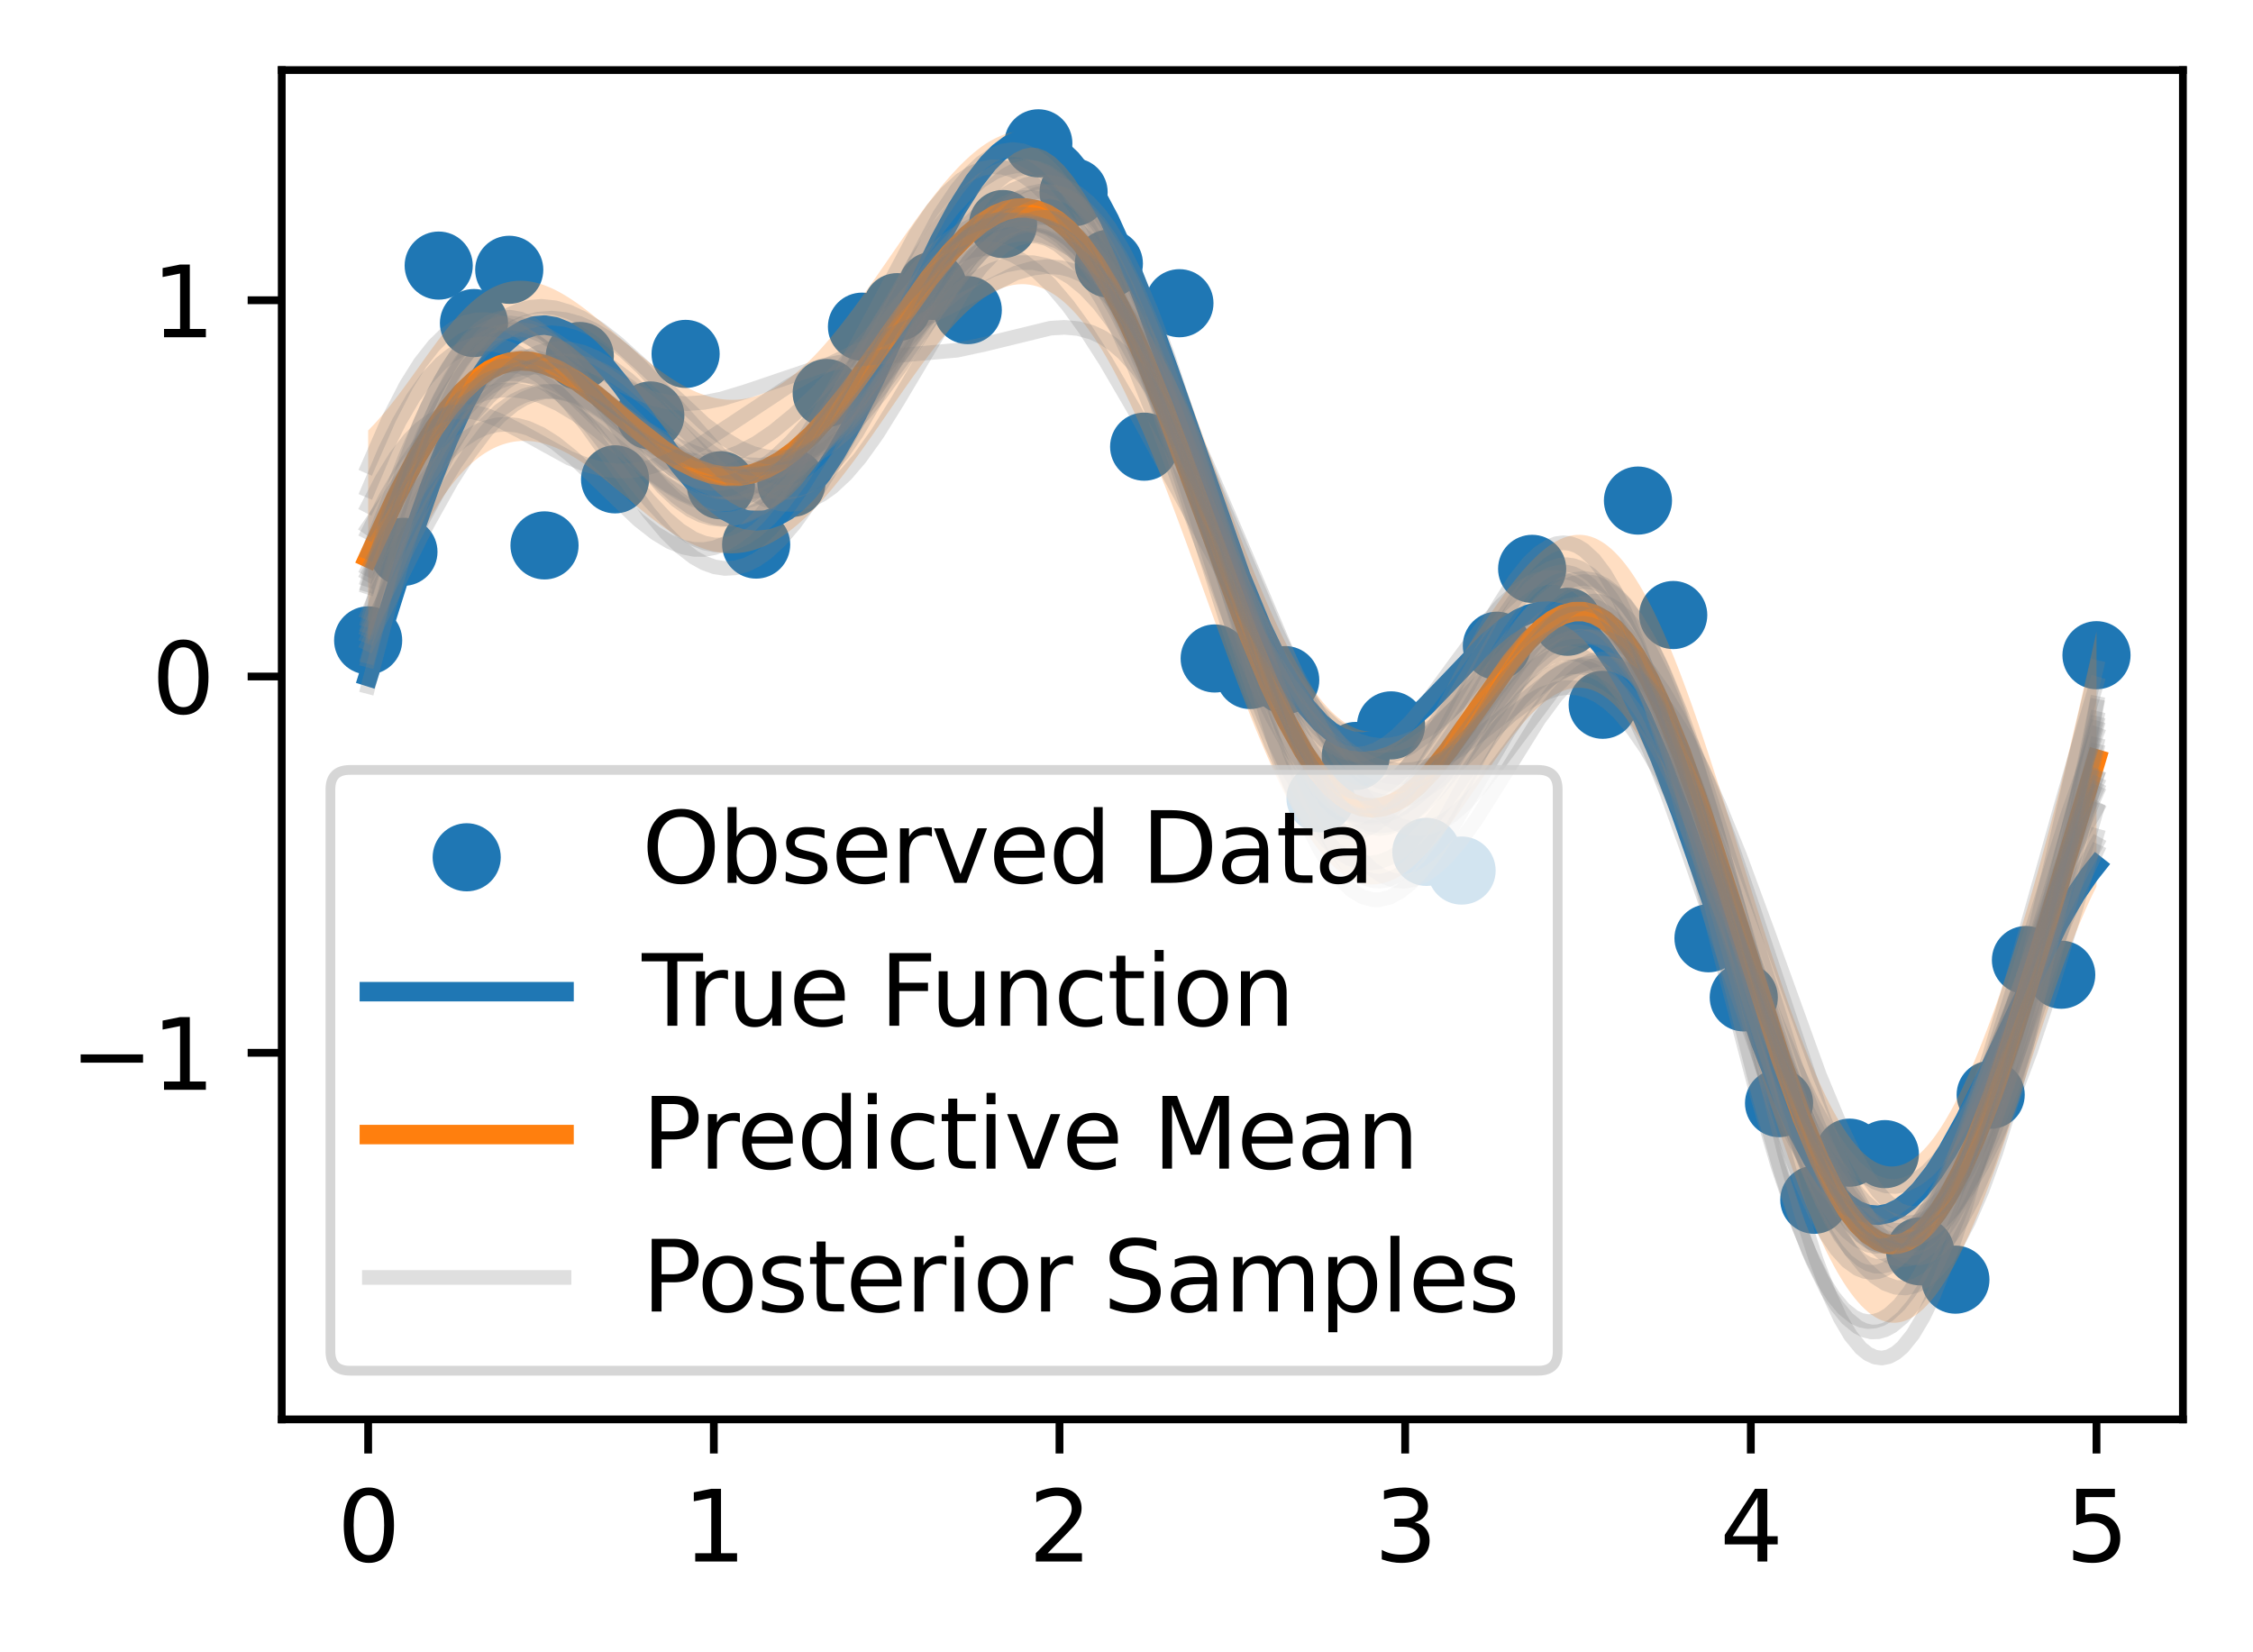 <?xml version="1.0" encoding="utf-8" standalone="no"?>
<!DOCTYPE svg PUBLIC "-//W3C//DTD SVG 1.1//EN"
  "http://www.w3.org/Graphics/SVG/1.1/DTD/svg11.dtd">
<svg xmlns:xlink="http://www.w3.org/1999/xlink" width="231.442pt" height="169.678pt" viewBox="0 0 231.442 169.678" xmlns="http://www.w3.org/2000/svg" version="1.1">
 <defs>
  <style type="text/css">*{stroke-linejoin: round; stroke-linecap: butt}</style>
 </defs>
 <g id="figure_1">
  <g id="patch_1">
   <path d="M 0 169.678 
L 231.442 169.678 
L 231.442 0 
L 0 0 
z
" style="fill: #ffffff"/>
  </g>
  <g id="axes_1">
   <g id="patch_2">
    <path d="M 28.942 145.8 
L 224.242 145.8 
L 224.242 7.2 
L 28.942 7.2 
z
" style="fill: #ffffff"/>
   </g>
   <g id="PathCollection_1">
    <defs>
     <path id="mae7067bc4c" d="M 0 3 
C 0.796 3 1.559 2.684 2.121 2.121 
C 2.684 1.559 3 0.796 3 0 
C 3 -0.796 2.684 -1.559 2.121 -2.121 
C 1.559 -2.684 0.796 -3 0 -3 
C -0.796 -3 -1.559 -2.684 -2.121 -2.121 
C -2.684 -1.559 -3 -0.796 -3 0 
C -3 0.796 -2.684 1.559 -2.121 2.121 
C -1.559 2.684 -0.796 3 0 3 
z
" style="stroke: #1f77b4"/>
    </defs>
    <g clip-path="url(#pa4996b270d)">
     <use xlink:href="#mae7067bc4c" x="37.819" y="65.78" style="fill: #1f77b4; stroke: #1f77b4"/>
     <use xlink:href="#mae7067bc4c" x="41.443" y="56.683" style="fill: #1f77b4; stroke: #1f77b4"/>
     <use xlink:href="#mae7067bc4c" x="45.066" y="27.282" style="fill: #1f77b4; stroke: #1f77b4"/>
     <use xlink:href="#mae7067bc4c" x="48.69" y="33.184" style="fill: #1f77b4; stroke: #1f77b4"/>
     <use xlink:href="#mae7067bc4c" x="52.313" y="27.714" style="fill: #1f77b4; stroke: #1f77b4"/>
     <use xlink:href="#mae7067bc4c" x="55.936" y="56.023" style="fill: #1f77b4; stroke: #1f77b4"/>
     <use xlink:href="#mae7067bc4c" x="59.56" y="36.569" style="fill: #1f77b4; stroke: #1f77b4"/>
     <use xlink:href="#mae7067bc4c" x="63.183" y="49.237" style="fill: #1f77b4; stroke: #1f77b4"/>
     <use xlink:href="#mae7067bc4c" x="66.806" y="42.677" style="fill: #1f77b4; stroke: #1f77b4"/>
     <use xlink:href="#mae7067bc4c" x="70.43" y="36.353" style="fill: #1f77b4; stroke: #1f77b4"/>
     <use xlink:href="#mae7067bc4c" x="74.053" y="49.85" style="fill: #1f77b4; stroke: #1f77b4"/>
     <use xlink:href="#mae7067bc4c" x="77.677" y="55.938" style="fill: #1f77b4; stroke: #1f77b4"/>
     <use xlink:href="#mae7067bc4c" x="81.3" y="49.618" style="fill: #1f77b4; stroke: #1f77b4"/>
     <use xlink:href="#mae7067bc4c" x="84.923" y="40.371" style="fill: #1f77b4; stroke: #1f77b4"/>
     <use xlink:href="#mae7067bc4c" x="88.547" y="33.556" style="fill: #1f77b4; stroke: #1f77b4"/>
     <use xlink:href="#mae7067bc4c" x="92.17" y="31.55" style="fill: #1f77b4; stroke: #1f77b4"/>
     <use xlink:href="#mae7067bc4c" x="95.793" y="29.368" style="fill: #1f77b4; stroke: #1f77b4"/>
     <use xlink:href="#mae7067bc4c" x="99.417" y="31.856" style="fill: #1f77b4; stroke: #1f77b4"/>
     <use xlink:href="#mae7067bc4c" x="103.04" y="23.013" style="fill: #1f77b4; stroke: #1f77b4"/>
     <use xlink:href="#mae7067bc4c" x="106.664" y="14.722" style="fill: #1f77b4; stroke: #1f77b4"/>
     <use xlink:href="#mae7067bc4c" x="110.287" y="19.751" style="fill: #1f77b4; stroke: #1f77b4"/>
     <use xlink:href="#mae7067bc4c" x="113.91" y="27.081" style="fill: #1f77b4; stroke: #1f77b4"/>
     <use xlink:href="#mae7067bc4c" x="117.534" y="45.882" style="fill: #1f77b4; stroke: #1f77b4"/>
     <use xlink:href="#mae7067bc4c" x="121.157" y="31.147" style="fill: #1f77b4; stroke: #1f77b4"/>
     <use xlink:href="#mae7067bc4c" x="124.78" y="67.639" style="fill: #1f77b4; stroke: #1f77b4"/>
     <use xlink:href="#mae7067bc4c" x="128.404" y="69.335" style="fill: #1f77b4; stroke: #1f77b4"/>
     <use xlink:href="#mae7067bc4c" x="132.027" y="69.86" style="fill: #1f77b4; stroke: #1f77b4"/>
     <use xlink:href="#mae7067bc4c" x="135.651" y="82.006" style="fill: #1f77b4; stroke: #1f77b4"/>
     <use xlink:href="#mae7067bc4c" x="139.274" y="77.652" style="fill: #1f77b4; stroke: #1f77b4"/>
     <use xlink:href="#mae7067bc4c" x="142.897" y="74.511" style="fill: #1f77b4; stroke: #1f77b4"/>
     <use xlink:href="#mae7067bc4c" x="146.521" y="87.504" style="fill: #1f77b4; stroke: #1f77b4"/>
     <use xlink:href="#mae7067bc4c" x="150.144" y="89.425" style="fill: #1f77b4; stroke: #1f77b4"/>
     <use xlink:href="#mae7067bc4c" x="153.768" y="66.33" style="fill: #1f77b4; stroke: #1f77b4"/>
     <use xlink:href="#mae7067bc4c" x="157.391" y="58.433" style="fill: #1f77b4; stroke: #1f77b4"/>
     <use xlink:href="#mae7067bc4c" x="161.014" y="63.868" style="fill: #1f77b4; stroke: #1f77b4"/>
     <use xlink:href="#mae7067bc4c" x="164.638" y="72.393" style="fill: #1f77b4; stroke: #1f77b4"/>
     <use xlink:href="#mae7067bc4c" x="168.261" y="51.419" style="fill: #1f77b4; stroke: #1f77b4"/>
     <use xlink:href="#mae7067bc4c" x="171.884" y="63.175" style="fill: #1f77b4; stroke: #1f77b4"/>
     <use xlink:href="#mae7067bc4c" x="175.508" y="96.378" style="fill: #1f77b4; stroke: #1f77b4"/>
     <use xlink:href="#mae7067bc4c" x="179.131" y="102.452" style="fill: #1f77b4; stroke: #1f77b4"/>
     <use xlink:href="#mae7067bc4c" x="182.755" y="113.313" style="fill: #1f77b4; stroke: #1f77b4"/>
     <use xlink:href="#mae7067bc4c" x="186.378" y="123.242" style="fill: #1f77b4; stroke: #1f77b4"/>
     <use xlink:href="#mae7067bc4c" x="190.001" y="118.402" style="fill: #1f77b4; stroke: #1f77b4"/>
     <use xlink:href="#mae7067bc4c" x="193.625" y="118.553" style="fill: #1f77b4; stroke: #1f77b4"/>
     <use xlink:href="#mae7067bc4c" x="197.248" y="128.536" style="fill: #1f77b4; stroke: #1f77b4"/>
     <use xlink:href="#mae7067bc4c" x="200.871" y="131.445" style="fill: #1f77b4; stroke: #1f77b4"/>
     <use xlink:href="#mae7067bc4c" x="204.495" y="112.452" style="fill: #1f77b4; stroke: #1f77b4"/>
     <use xlink:href="#mae7067bc4c" x="208.118" y="98.616" style="fill: #1f77b4; stroke: #1f77b4"/>
     <use xlink:href="#mae7067bc4c" x="211.742" y="100.123" style="fill: #1f77b4; stroke: #1f77b4"/>
     <use xlink:href="#mae7067bc4c" x="215.365" y="67.303" style="fill: #1f77b4; stroke: #1f77b4"/>
    </g>
   </g>
   <g id="PolyCollection_1">
    <path d="M 37.819 44.217 
L 37.819 70.393 
L 38.175 69.144 
L 38.531 67.926 
L 38.887 66.739 
L 39.243 65.585 
L 39.598 64.464 
L 39.954 63.378 
L 40.31 62.327 
L 40.666 61.312 
L 41.022 60.333 
L 41.377 59.391 
L 41.733 58.486 
L 42.089 57.617 
L 42.445 56.785 
L 42.801 55.988 
L 43.156 55.228 
L 43.512 54.502 
L 43.868 53.81 
L 44.224 53.152 
L 44.58 52.526 
L 44.936 51.933 
L 45.291 51.369 
L 45.647 50.836 
L 46.003 50.332 
L 46.359 49.856 
L 46.715 49.407 
L 47.07 48.984 
L 47.426 48.588 
L 47.782 48.216 
L 48.138 47.869 
L 48.494 47.546 
L 48.849 47.246 
L 49.205 46.969 
L 49.561 46.715 
L 49.917 46.483 
L 50.273 46.272 
L 50.628 46.082 
L 50.984 45.914 
L 51.34 45.766 
L 51.696 45.639 
L 52.052 45.532 
L 52.407 45.444 
L 52.763 45.376 
L 53.119 45.327 
L 53.475 45.298 
L 53.831 45.286 
L 54.186 45.294 
L 54.542 45.319 
L 54.898 45.361 
L 55.254 45.421 
L 55.61 45.498 
L 55.965 45.591 
L 56.321 45.7 
L 56.677 45.825 
L 57.033 45.964 
L 57.389 46.118 
L 57.744 46.286 
L 58.1 46.468 
L 58.456 46.662 
L 58.812 46.868 
L 59.168 47.086 
L 59.523 47.314 
L 59.879 47.553 
L 60.235 47.801 
L 60.591 48.058 
L 60.947 48.323 
L 61.302 48.595 
L 61.658 48.873 
L 62.014 49.157 
L 62.37 49.446 
L 62.726 49.738 
L 63.081 50.034 
L 63.437 50.333 
L 63.793 50.633 
L 64.149 50.934 
L 64.505 51.234 
L 64.86 51.534 
L 65.216 51.833 
L 65.572 52.128 
L 65.928 52.421 
L 66.284 52.71 
L 66.639 52.994 
L 66.995 53.273 
L 67.351 53.545 
L 67.707 53.811 
L 68.063 54.069 
L 68.418 54.32 
L 68.774 54.561 
L 69.13 54.793 
L 69.486 55.015 
L 69.842 55.227 
L 70.197 55.428 
L 70.553 55.617 
L 70.909 55.794 
L 71.265 55.958 
L 71.621 56.11 
L 71.977 56.249 
L 72.332 56.373 
L 72.688 56.484 
L 73.044 56.58 
L 73.4 56.662 
L 73.756 56.729 
L 74.111 56.78 
L 74.467 56.816 
L 74.823 56.837 
L 75.179 56.841 
L 75.535 56.83 
L 75.89 56.803 
L 76.246 56.759 
L 76.602 56.7 
L 76.958 56.624 
L 77.314 56.531 
L 77.669 56.423 
L 78.025 56.298 
L 78.381 56.157 
L 78.737 55.999 
L 79.093 55.826 
L 79.448 55.636 
L 79.804 55.431 
L 80.16 55.21 
L 80.516 54.974 
L 80.872 54.722 
L 81.227 54.455 
L 81.583 54.173 
L 81.939 53.877 
L 82.295 53.567 
L 82.651 53.242 
L 83.006 52.904 
L 83.362 52.553 
L 83.718 52.189 
L 84.074 51.812 
L 84.43 51.423 
L 84.785 51.023 
L 85.141 50.611 
L 85.497 50.189 
L 85.853 49.756 
L 86.209 49.314 
L 86.564 48.863 
L 86.92 48.403 
L 87.276 47.934 
L 87.632 47.459 
L 87.988 46.976 
L 88.343 46.487 
L 88.699 45.993 
L 89.055 45.493 
L 89.411 44.989 
L 89.767 44.481 
L 90.122 43.97 
L 90.478 43.457 
L 90.834 42.942 
L 91.19 42.426 
L 91.546 41.91 
L 91.901 41.394 
L 92.257 40.88 
L 92.613 40.367 
L 92.969 39.857 
L 93.325 39.35 
L 93.68 38.847 
L 94.036 38.349 
L 94.392 37.857 
L 94.748 37.371 
L 95.104 36.892 
L 95.459 36.421 
L 95.815 35.959 
L 96.171 35.506 
L 96.527 35.063 
L 96.883 34.63 
L 97.238 34.21 
L 97.594 33.801 
L 97.95 33.405 
L 98.306 33.023 
L 98.662 32.656 
L 99.017 32.303 
L 99.373 31.966 
L 99.729 31.645 
L 100.085 31.341 
L 100.441 31.055 
L 100.797 30.787 
L 101.152 30.538 
L 101.508 30.308 
L 101.864 30.099 
L 102.22 29.909 
L 102.576 29.741 
L 102.931 29.594 
L 103.287 29.469 
L 103.643 29.367 
L 103.999 29.287 
L 104.355 29.231 
L 104.71 29.198 
L 105.066 29.19 
L 105.422 29.205 
L 105.778 29.246 
L 106.134 29.311 
L 106.489 29.402 
L 106.845 29.518 
L 107.201 29.659 
L 107.557 29.827 
L 107.913 30.02 
L 108.268 30.239 
L 108.624 30.484 
L 108.98 30.756 
L 109.336 31.053 
L 109.692 31.377 
L 110.047 31.726 
L 110.403 32.102 
L 110.759 32.503 
L 111.115 32.93 
L 111.471 33.382 
L 111.826 33.86 
L 112.182 34.362 
L 112.538 34.89 
L 112.894 35.441 
L 113.25 36.017 
L 113.605 36.616 
L 113.961 37.238 
L 114.317 37.884 
L 114.673 38.551 
L 115.029 39.24 
L 115.384 39.95 
L 115.74 40.681 
L 116.096 41.431 
L 116.452 42.201 
L 116.808 42.99 
L 117.163 43.797 
L 117.519 44.62 
L 117.875 45.461 
L 118.231 46.316 
L 118.587 47.187 
L 118.942 48.072 
L 119.298 48.97 
L 119.654 49.88 
L 120.01 50.802 
L 120.366 51.734 
L 120.721 52.676 
L 121.077 53.626 
L 121.433 54.584 
L 121.789 55.549 
L 122.145 56.52 
L 122.5 57.495 
L 122.856 58.473 
L 123.212 59.454 
L 123.568 60.437 
L 123.924 61.421 
L 124.279 62.403 
L 124.635 63.384 
L 124.991 64.363 
L 125.347 65.338 
L 125.703 66.308 
L 126.058 67.272 
L 126.414 68.229 
L 126.77 69.178 
L 127.126 70.119 
L 127.482 71.049 
L 127.837 71.968 
L 128.193 72.875 
L 128.549 73.769 
L 128.905 74.649 
L 129.261 75.514 
L 129.617 76.363 
L 129.972 77.196 
L 130.328 78.01 
L 130.684 78.805 
L 131.04 79.581 
L 131.396 80.337 
L 131.751 81.071 
L 132.107 81.783 
L 132.463 82.473 
L 132.819 83.139 
L 133.175 83.781 
L 133.53 84.397 
L 133.886 84.989 
L 134.242 85.554 
L 134.598 86.093 
L 134.954 86.604 
L 135.309 87.088 
L 135.665 87.544 
L 136.021 87.971 
L 136.377 88.37 
L 136.733 88.739 
L 137.088 89.079 
L 137.444 89.39 
L 137.8 89.67 
L 138.156 89.921 
L 138.512 90.142 
L 138.867 90.333 
L 139.223 90.493 
L 139.579 90.624 
L 139.935 90.725 
L 140.291 90.797 
L 140.646 90.839 
L 141.002 90.852 
L 141.358 90.836 
L 141.714 90.791 
L 142.07 90.719 
L 142.425 90.618 
L 142.781 90.491 
L 143.137 90.337 
L 143.493 90.157 
L 143.849 89.951 
L 144.204 89.721 
L 144.56 89.467 
L 144.916 89.189 
L 145.272 88.89 
L 145.628 88.569 
L 145.983 88.227 
L 146.339 87.865 
L 146.695 87.485 
L 147.051 87.087 
L 147.407 86.673 
L 147.762 86.243 
L 148.118 85.798 
L 148.474 85.34 
L 148.83 84.87 
L 149.186 84.389 
L 149.541 83.899 
L 149.897 83.4 
L 150.253 82.894 
L 150.609 82.381 
L 150.965 81.864 
L 151.32 81.344 
L 151.676 80.822 
L 152.032 80.3 
L 152.388 79.777 
L 152.744 79.257 
L 153.099 78.741 
L 153.455 78.229 
L 153.811 77.723 
L 154.167 77.225 
L 154.523 76.735 
L 154.878 76.256 
L 155.234 75.788 
L 155.59 75.333 
L 155.946 74.891 
L 156.302 74.465 
L 156.657 74.056 
L 157.013 73.664 
L 157.369 73.291 
L 157.725 72.938 
L 158.081 72.606 
L 158.437 72.297 
L 158.792 72.011 
L 159.148 71.75 
L 159.504 71.514 
L 159.86 71.304 
L 160.216 71.121 
L 160.571 70.967 
L 160.927 70.841 
L 161.283 70.746 
L 161.639 70.68 
L 161.995 70.646 
L 162.35 70.643 
L 162.706 70.673 
L 163.062 70.735 
L 163.418 70.831 
L 163.774 70.96 
L 164.129 71.123 
L 164.485 71.321 
L 164.841 71.553 
L 165.197 71.819 
L 165.553 72.12 
L 165.908 72.456 
L 166.264 72.827 
L 166.62 73.232 
L 166.976 73.672 
L 167.332 74.146 
L 167.687 74.654 
L 168.043 75.196 
L 168.399 75.771 
L 168.755 76.379 
L 169.111 77.02 
L 169.466 77.693 
L 169.822 78.396 
L 170.178 79.131 
L 170.534 79.895 
L 170.89 80.689 
L 171.245 81.51 
L 171.601 82.36 
L 171.957 83.235 
L 172.313 84.137 
L 172.669 85.062 
L 173.024 86.012 
L 173.38 86.983 
L 173.736 87.976 
L 174.092 88.989 
L 174.448 90.02 
L 174.803 91.069 
L 175.159 92.134 
L 175.515 93.215 
L 175.871 94.308 
L 176.227 95.414 
L 176.582 96.531 
L 176.938 97.657 
L 177.294 98.791 
L 177.65 99.931 
L 178.006 101.076 
L 178.361 102.225 
L 178.717 103.376 
L 179.073 104.527 
L 179.429 105.677 
L 179.785 106.824 
L 180.14 107.968 
L 180.496 109.106 
L 180.852 110.236 
L 181.208 111.359 
L 181.564 112.471 
L 181.919 113.572 
L 182.275 114.66 
L 182.631 115.733 
L 182.987 116.791 
L 183.343 117.832 
L 183.698 118.854 
L 184.054 119.857 
L 184.41 120.839 
L 184.766 121.798 
L 185.122 122.734 
L 185.478 123.645 
L 185.833 124.531 
L 186.189 125.389 
L 186.545 126.22 
L 186.901 127.022 
L 187.257 127.794 
L 187.612 128.535 
L 187.968 129.244 
L 188.324 129.921 
L 188.68 130.565 
L 189.036 131.175 
L 189.391 131.749 
L 189.747 132.289 
L 190.103 132.792 
L 190.459 133.259 
L 190.815 133.689 
L 191.17 134.082 
L 191.526 134.436 
L 191.882 134.752 
L 192.238 135.03 
L 192.594 135.269 
L 192.949 135.468 
L 193.305 135.628 
L 193.661 135.748 
L 194.017 135.829 
L 194.373 135.87 
L 194.728 135.871 
L 195.084 135.832 
L 195.44 135.753 
L 195.796 135.634 
L 196.152 135.476 
L 196.507 135.278 
L 196.863 135.041 
L 197.219 134.764 
L 197.575 134.449 
L 197.931 134.095 
L 198.286 133.702 
L 198.642 133.271 
L 198.998 132.803 
L 199.354 132.298 
L 199.71 131.756 
L 200.065 131.178 
L 200.421 130.565 
L 200.777 129.917 
L 201.133 129.235 
L 201.489 128.519 
L 201.844 127.771 
L 202.2 126.992 
L 202.556 126.182 
L 202.912 125.342 
L 203.268 124.475 
L 203.623 123.58 
L 203.979 122.659 
L 204.335 121.713 
L 204.691 120.745 
L 205.047 119.755 
L 205.402 118.745 
L 205.758 117.718 
L 206.114 116.674 
L 206.47 115.615 
L 206.826 114.545 
L 207.181 113.465 
L 207.537 112.376 
L 207.893 111.283 
L 208.249 110.186 
L 208.605 109.088 
L 208.96 107.992 
L 209.316 106.901 
L 209.672 105.816 
L 210.028 104.741 
L 210.384 103.676 
L 210.739 102.626 
L 211.095 101.592 
L 211.451 100.576 
L 211.807 99.581 
L 212.163 98.607 
L 212.518 97.657 
L 212.874 96.732 
L 213.23 95.833 
L 213.586 94.962 
L 213.942 94.12 
L 214.298 93.308 
L 214.653 92.526 
L 215.009 91.775 
L 215.365 91.056 
L 215.365 64.88 
L 215.365 64.88 
L 215.009 66.483 
L 214.653 68.073 
L 214.298 69.648 
L 213.942 71.207 
L 213.586 72.748 
L 213.23 74.27 
L 212.874 75.773 
L 212.518 77.256 
L 212.163 78.717 
L 211.807 80.156 
L 211.451 81.574 
L 211.095 82.968 
L 210.739 84.34 
L 210.384 85.689 
L 210.028 87.014 
L 209.672 88.317 
L 209.316 89.596 
L 208.96 90.853 
L 208.605 92.087 
L 208.249 93.299 
L 207.893 94.489 
L 207.537 95.657 
L 207.181 96.803 
L 206.826 97.927 
L 206.47 99.03 
L 206.114 100.11 
L 205.758 101.168 
L 205.402 102.204 
L 205.047 103.217 
L 204.691 104.207 
L 204.335 105.173 
L 203.979 106.116 
L 203.623 107.034 
L 203.268 107.926 
L 202.912 108.793 
L 202.556 109.632 
L 202.2 110.445 
L 201.844 111.229 
L 201.489 111.984 
L 201.133 112.709 
L 200.777 113.404 
L 200.421 114.067 
L 200.065 114.697 
L 199.71 115.295 
L 199.354 115.859 
L 198.998 116.388 
L 198.642 116.882 
L 198.286 117.339 
L 197.931 117.76 
L 197.575 118.143 
L 197.219 118.489 
L 196.863 118.796 
L 196.507 119.063 
L 196.152 119.291 
L 195.796 119.48 
L 195.44 119.627 
L 195.084 119.735 
L 194.728 119.801 
L 194.373 119.827 
L 194.017 119.811 
L 193.661 119.754 
L 193.305 119.656 
L 192.949 119.516 
L 192.594 119.336 
L 192.238 119.115 
L 191.882 118.853 
L 191.526 118.551 
L 191.17 118.209 
L 190.815 117.828 
L 190.459 117.408 
L 190.103 116.949 
L 189.747 116.453 
L 189.391 115.919 
L 189.036 115.349 
L 188.68 114.743 
L 188.324 114.102 
L 187.968 113.427 
L 187.612 112.719 
L 187.257 111.979 
L 186.901 111.208 
L 186.545 110.406 
L 186.189 109.575 
L 185.833 108.716 
L 185.478 107.83 
L 185.122 106.919 
L 184.766 105.983 
L 184.41 105.023 
L 184.054 104.042 
L 183.698 103.039 
L 183.343 102.018 
L 182.987 100.978 
L 182.631 99.921 
L 182.275 98.849 
L 181.919 97.763 
L 181.564 96.665 
L 181.208 95.555 
L 180.852 94.436 
L 180.496 93.308 
L 180.14 92.173 
L 179.785 91.034 
L 179.429 89.89 
L 179.073 88.744 
L 178.717 87.597 
L 178.361 86.45 
L 178.006 85.306 
L 177.65 84.165 
L 177.294 83.029 
L 176.938 81.899 
L 176.582 80.778 
L 176.227 79.665 
L 175.871 78.563 
L 175.515 77.473 
L 175.159 76.397 
L 174.803 75.335 
L 174.448 74.289 
L 174.092 73.26 
L 173.736 72.25 
L 173.38 71.26 
L 173.024 70.291 
L 172.669 69.344 
L 172.313 68.42 
L 171.957 67.52 
L 171.601 66.646 
L 171.245 65.798 
L 170.89 64.977 
L 170.534 64.185 
L 170.178 63.421 
L 169.822 62.687 
L 169.466 61.984 
L 169.111 61.312 
L 168.755 60.671 
L 168.399 60.063 
L 168.043 59.488 
L 167.687 58.946 
L 167.332 58.438 
L 166.976 57.963 
L 166.62 57.524 
L 166.264 57.118 
L 165.908 56.748 
L 165.553 56.412 
L 165.197 56.111 
L 164.841 55.844 
L 164.485 55.613 
L 164.129 55.415 
L 163.774 55.252 
L 163.418 55.124 
L 163.062 55.028 
L 162.706 54.966 
L 162.35 54.937 
L 161.995 54.94 
L 161.639 54.975 
L 161.283 55.041 
L 160.927 55.137 
L 160.571 55.264 
L 160.216 55.419 
L 159.86 55.602 
L 159.504 55.813 
L 159.148 56.049 
L 158.792 56.312 
L 158.437 56.598 
L 158.081 56.908 
L 157.725 57.241 
L 157.369 57.594 
L 157.013 57.968 
L 156.657 58.36 
L 156.302 58.77 
L 155.946 59.197 
L 155.59 59.639 
L 155.234 60.095 
L 154.878 60.563 
L 154.523 61.043 
L 154.167 61.533 
L 153.811 62.032 
L 153.455 62.538 
L 153.099 63.05 
L 152.744 63.567 
L 152.388 64.087 
L 152.032 64.609 
L 151.676 65.132 
L 151.32 65.655 
L 150.965 66.175 
L 150.609 66.692 
L 150.253 67.204 
L 149.897 67.71 
L 149.541 68.209 
L 149.186 68.7 
L 148.83 69.181 
L 148.474 69.651 
L 148.118 70.108 
L 147.762 70.553 
L 147.407 70.983 
L 147.051 71.398 
L 146.695 71.795 
L 146.339 72.176 
L 145.983 72.537 
L 145.628 72.879 
L 145.272 73.2 
L 144.916 73.5 
L 144.56 73.777 
L 144.204 74.031 
L 143.849 74.262 
L 143.493 74.467 
L 143.137 74.647 
L 142.781 74.802 
L 142.425 74.929 
L 142.07 75.03 
L 141.714 75.103 
L 141.358 75.147 
L 141.002 75.163 
L 140.646 75.151 
L 140.291 75.109 
L 139.935 75.037 
L 139.579 74.937 
L 139.223 74.806 
L 138.867 74.645 
L 138.512 74.454 
L 138.156 74.234 
L 137.8 73.983 
L 137.444 73.702 
L 137.088 73.392 
L 136.733 73.052 
L 136.377 72.683 
L 136.021 72.284 
L 135.665 71.857 
L 135.309 71.401 
L 134.954 70.918 
L 134.598 70.406 
L 134.242 69.868 
L 133.886 69.302 
L 133.53 68.711 
L 133.175 68.094 
L 132.819 67.452 
L 132.463 66.786 
L 132.107 66.097 
L 131.751 65.385 
L 131.396 64.65 
L 131.04 63.895 
L 130.684 63.119 
L 130.328 62.323 
L 129.972 61.509 
L 129.617 60.677 
L 129.261 59.828 
L 128.905 58.963 
L 128.549 58.083 
L 128.193 57.189 
L 127.837 56.281 
L 127.482 55.362 
L 127.126 54.432 
L 126.77 53.492 
L 126.414 52.542 
L 126.058 51.585 
L 125.703 50.621 
L 125.347 49.651 
L 124.991 48.676 
L 124.635 47.698 
L 124.279 46.717 
L 123.924 45.734 
L 123.568 44.751 
L 123.212 43.768 
L 122.856 42.787 
L 122.5 41.808 
L 122.145 40.833 
L 121.789 39.863 
L 121.433 38.898 
L 121.077 37.94 
L 120.721 36.989 
L 120.366 36.048 
L 120.01 35.115 
L 119.654 34.194 
L 119.298 33.283 
L 118.942 32.385 
L 118.587 31.501 
L 118.231 30.63 
L 117.875 29.774 
L 117.519 28.934 
L 117.163 28.11 
L 116.808 27.303 
L 116.452 26.514 
L 116.096 25.744 
L 115.74 24.994 
L 115.384 24.263 
L 115.029 23.553 
L 114.673 22.863 
L 114.317 22.196 
L 113.961 21.551 
L 113.605 20.928 
L 113.25 20.329 
L 112.894 19.753 
L 112.538 19.201 
L 112.182 18.674 
L 111.826 18.171 
L 111.471 17.694 
L 111.115 17.241 
L 110.759 16.814 
L 110.403 16.413 
L 110.047 16.037 
L 109.692 15.687 
L 109.336 15.364 
L 108.98 15.066 
L 108.624 14.795 
L 108.268 14.549 
L 107.913 14.33 
L 107.557 14.137 
L 107.201 13.97 
L 106.845 13.828 
L 106.489 13.712 
L 106.134 13.621 
L 105.778 13.556 
L 105.422 13.516 
L 105.066 13.5 
L 104.71 13.509 
L 104.355 13.541 
L 103.999 13.598 
L 103.643 13.677 
L 103.287 13.78 
L 102.931 13.904 
L 102.576 14.051 
L 102.22 14.219 
L 101.864 14.409 
L 101.508 14.618 
L 101.152 14.848 
L 100.797 15.097 
L 100.441 15.365 
L 100.085 15.651 
L 99.729 15.954 
L 99.373 16.275 
L 99.017 16.611 
L 98.662 16.964 
L 98.306 17.331 
L 97.95 17.712 
L 97.594 18.107 
L 97.238 18.515 
L 96.883 18.936 
L 96.527 19.367 
L 96.171 19.81 
L 95.815 20.262 
L 95.459 20.724 
L 95.104 21.194 
L 94.748 21.672 
L 94.392 22.157 
L 94.036 22.649 
L 93.68 23.146 
L 93.325 23.648 
L 92.969 24.154 
L 92.613 24.663 
L 92.257 25.176 
L 91.901 25.69 
L 91.546 26.205 
L 91.19 26.72 
L 90.834 27.236 
L 90.478 27.75 
L 90.122 28.263 
L 89.767 28.774 
L 89.411 29.281 
L 89.055 29.785 
L 88.699 30.285 
L 88.343 30.779 
L 87.988 31.268 
L 87.632 31.75 
L 87.276 32.226 
L 86.92 32.694 
L 86.564 33.154 
L 86.209 33.606 
L 85.853 34.048 
L 85.497 34.481 
L 85.141 34.903 
L 84.785 35.314 
L 84.43 35.715 
L 84.074 36.103 
L 83.718 36.48 
L 83.362 36.843 
L 83.006 37.194 
L 82.651 37.532 
L 82.295 37.855 
L 81.939 38.165 
L 81.583 38.46 
L 81.227 38.74 
L 80.872 39.005 
L 80.516 39.255 
L 80.16 39.489 
L 79.804 39.708 
L 79.448 39.911 
L 79.093 40.097 
L 78.737 40.268 
L 78.381 40.422 
L 78.025 40.56 
L 77.669 40.681 
L 77.314 40.786 
L 76.958 40.874 
L 76.602 40.946 
L 76.246 41.002 
L 75.89 41.041 
L 75.535 41.064 
L 75.179 41.071 
L 74.823 41.062 
L 74.467 41.038 
L 74.111 40.997 
L 73.756 40.942 
L 73.4 40.871 
L 73.044 40.786 
L 72.688 40.686 
L 72.332 40.573 
L 71.977 40.445 
L 71.621 40.304 
L 71.265 40.15 
L 70.909 39.983 
L 70.553 39.805 
L 70.197 39.614 
L 69.842 39.413 
L 69.486 39.2 
L 69.13 38.978 
L 68.774 38.746 
L 68.418 38.504 
L 68.063 38.254 
L 67.707 37.996 
L 67.351 37.731 
L 66.995 37.458 
L 66.639 37.18 
L 66.284 36.896 
L 65.928 36.606 
L 65.572 36.313 
L 65.216 36.015 
L 64.86 35.715 
L 64.505 35.412 
L 64.149 35.108 
L 63.793 34.802 
L 63.437 34.497 
L 63.081 34.191 
L 62.726 33.887 
L 62.37 33.584 
L 62.014 33.285 
L 61.658 32.988 
L 61.302 32.695 
L 60.947 32.408 
L 60.591 32.125 
L 60.235 31.849 
L 59.879 31.581 
L 59.523 31.32 
L 59.168 31.067 
L 58.812 30.825 
L 58.456 30.592 
L 58.1 30.37 
L 57.744 30.161 
L 57.389 29.963 
L 57.033 29.779 
L 56.677 29.61 
L 56.321 29.455 
L 55.965 29.315 
L 55.61 29.193 
L 55.254 29.087 
L 54.898 28.999 
L 54.542 28.929 
L 54.186 28.878 
L 53.831 28.847 
L 53.475 28.837 
L 53.119 28.847 
L 52.763 28.878 
L 52.407 28.931 
L 52.052 29.006 
L 51.696 29.104 
L 51.34 29.224 
L 50.984 29.367 
L 50.628 29.533 
L 50.273 29.722 
L 49.917 29.934 
L 49.561 30.169 
L 49.205 30.427 
L 48.849 30.707 
L 48.494 31.008 
L 48.138 31.331 
L 47.782 31.675 
L 47.426 32.038 
L 47.07 32.421 
L 46.715 32.821 
L 46.359 33.238 
L 46.003 33.67 
L 45.647 34.117 
L 45.291 34.576 
L 44.936 35.046 
L 44.58 35.526 
L 44.224 36.013 
L 43.868 36.505 
L 43.512 37.002 
L 43.156 37.501 
L 42.801 38 
L 42.445 38.498 
L 42.089 38.993 
L 41.733 39.483 
L 41.377 39.967 
L 41.022 40.443 
L 40.666 40.911 
L 40.31 41.368 
L 39.954 41.815 
L 39.598 42.249 
L 39.243 42.671 
L 38.887 43.079 
L 38.531 43.473 
L 38.175 43.853 
L 37.819 44.217 
z
" clip-path="url(#pa4996b270d)" style="fill: #ff7f0e; fill-opacity: 0.25"/>
   </g>
   <g id="matplotlib.axis_1">
    <g id="xtick_1">
     <g id="line2d_1">
      <defs>
       <path id="mebbf75c397" d="M 0 0 
L 0 3.5 
" style="stroke: #000000; stroke-width: 0.8"/>
      </defs>
      <g>
       <use xlink:href="#mebbf75c397" x="37.819" y="145.8" style="stroke: #000000; stroke-width: 0.8"/>
      </g>
     </g>
     <g id="text_1">
      <!-- 0 -->
      <g transform="translate(34.638 160.398) scale(0.1 -0.1)">
       <defs>
        <path id="DejaVuSans-30" d="M 2034 4250 
Q 1547 4250 1301 3770 
Q 1056 3291 1056 2328 
Q 1056 1369 1301 889 
Q 1547 409 2034 409 
Q 2525 409 2770 889 
Q 3016 1369 3016 2328 
Q 3016 3291 2770 3770 
Q 2525 4250 2034 4250 
z
M 2034 4750 
Q 2819 4750 3233 4129 
Q 3647 3509 3647 2328 
Q 3647 1150 3233 529 
Q 2819 -91 2034 -91 
Q 1250 -91 836 529 
Q 422 1150 422 2328 
Q 422 3509 836 4129 
Q 1250 4750 2034 4750 
z
" transform="scale(0.016)"/>
       </defs>
       <use xlink:href="#DejaVuSans-30"/>
      </g>
     </g>
    </g>
    <g id="xtick_2">
     <g id="line2d_2">
      <g>
       <use xlink:href="#mebbf75c397" x="73.329" y="145.8" style="stroke: #000000; stroke-width: 0.8"/>
      </g>
     </g>
     <g id="text_2">
      <!-- 1 -->
      <g transform="translate(70.147 160.398) scale(0.1 -0.1)">
       <defs>
        <path id="DejaVuSans-31" d="M 794 531 
L 1825 531 
L 1825 4091 
L 703 3866 
L 703 4441 
L 1819 4666 
L 2450 4666 
L 2450 531 
L 3481 531 
L 3481 0 
L 794 0 
L 794 531 
z
" transform="scale(0.016)"/>
       </defs>
       <use xlink:href="#DejaVuSans-31"/>
      </g>
     </g>
    </g>
    <g id="xtick_3">
     <g id="line2d_3">
      <g>
       <use xlink:href="#mebbf75c397" x="108.838" y="145.8" style="stroke: #000000; stroke-width: 0.8"/>
      </g>
     </g>
     <g id="text_3">
      <!-- 2 -->
      <g transform="translate(105.656 160.398) scale(0.1 -0.1)">
       <defs>
        <path id="DejaVuSans-32" d="M 1228 531 
L 3431 531 
L 3431 0 
L 469 0 
L 469 531 
Q 828 903 1448 1529 
Q 2069 2156 2228 2338 
Q 2531 2678 2651 2914 
Q 2772 3150 2772 3378 
Q 2772 3750 2511 3984 
Q 2250 4219 1831 4219 
Q 1534 4219 1204 4116 
Q 875 4013 500 3803 
L 500 4441 
Q 881 4594 1212 4672 
Q 1544 4750 1819 4750 
Q 2544 4750 2975 4387 
Q 3406 4025 3406 3419 
Q 3406 3131 3298 2873 
Q 3191 2616 2906 2266 
Q 2828 2175 2409 1742 
Q 1991 1309 1228 531 
z
" transform="scale(0.016)"/>
       </defs>
       <use xlink:href="#DejaVuSans-32"/>
      </g>
     </g>
    </g>
    <g id="xtick_4">
     <g id="line2d_4">
      <g>
       <use xlink:href="#mebbf75c397" x="144.347" y="145.8" style="stroke: #000000; stroke-width: 0.8"/>
      </g>
     </g>
     <g id="text_4">
      <!-- 3 -->
      <g transform="translate(141.165 160.398) scale(0.1 -0.1)">
       <defs>
        <path id="DejaVuSans-33" d="M 2597 2516 
Q 3050 2419 3304 2112 
Q 3559 1806 3559 1356 
Q 3559 666 3084 287 
Q 2609 -91 1734 -91 
Q 1441 -91 1130 -33 
Q 819 25 488 141 
L 488 750 
Q 750 597 1062 519 
Q 1375 441 1716 441 
Q 2309 441 2620 675 
Q 2931 909 2931 1356 
Q 2931 1769 2642 2001 
Q 2353 2234 1838 2234 
L 1294 2234 
L 1294 2753 
L 1863 2753 
Q 2328 2753 2575 2939 
Q 2822 3125 2822 3475 
Q 2822 3834 2567 4026 
Q 2313 4219 1838 4219 
Q 1578 4219 1281 4162 
Q 984 4106 628 3988 
L 628 4550 
Q 988 4650 1302 4700 
Q 1616 4750 1894 4750 
Q 2613 4750 3031 4423 
Q 3450 4097 3450 3541 
Q 3450 3153 3228 2886 
Q 3006 2619 2597 2516 
z
" transform="scale(0.016)"/>
       </defs>
       <use xlink:href="#DejaVuSans-33"/>
      </g>
     </g>
    </g>
    <g id="xtick_5">
     <g id="line2d_5">
      <g>
       <use xlink:href="#mebbf75c397" x="179.856" y="145.8" style="stroke: #000000; stroke-width: 0.8"/>
      </g>
     </g>
     <g id="text_5">
      <!-- 4 -->
      <g transform="translate(176.675 160.398) scale(0.1 -0.1)">
       <defs>
        <path id="DejaVuSans-34" d="M 2419 4116 
L 825 1625 
L 2419 1625 
L 2419 4116 
z
M 2253 4666 
L 3047 4666 
L 3047 1625 
L 3713 1625 
L 3713 1100 
L 3047 1100 
L 3047 0 
L 2419 0 
L 2419 1100 
L 313 1100 
L 313 1709 
L 2253 4666 
z
" transform="scale(0.016)"/>
       </defs>
       <use xlink:href="#DejaVuSans-34"/>
      </g>
     </g>
    </g>
    <g id="xtick_6">
     <g id="line2d_6">
      <g>
       <use xlink:href="#mebbf75c397" x="215.365" y="145.8" style="stroke: #000000; stroke-width: 0.8"/>
      </g>
     </g>
     <g id="text_6">
      <!-- 5 -->
      <g transform="translate(212.184 160.398) scale(0.1 -0.1)">
       <defs>
        <path id="DejaVuSans-35" d="M 691 4666 
L 3169 4666 
L 3169 4134 
L 1269 4134 
L 1269 2991 
Q 1406 3038 1543 3061 
Q 1681 3084 1819 3084 
Q 2600 3084 3056 2656 
Q 3513 2228 3513 1497 
Q 3513 744 3044 326 
Q 2575 -91 1722 -91 
Q 1428 -91 1123 -41 
Q 819 9 494 109 
L 494 744 
Q 775 591 1075 516 
Q 1375 441 1709 441 
Q 2250 441 2565 725 
Q 2881 1009 2881 1497 
Q 2881 1984 2565 2268 
Q 2250 2553 1709 2553 
Q 1456 2553 1204 2497 
Q 953 2441 691 2322 
L 691 4666 
z
" transform="scale(0.016)"/>
       </defs>
       <use xlink:href="#DejaVuSans-35"/>
      </g>
     </g>
    </g>
   </g>
   <g id="matplotlib.axis_2">
    <g id="ytick_1">
     <g id="line2d_7">
      <defs>
       <path id="m87bfdf5269" d="M 0 0 
L -3.5 0 
" style="stroke: #000000; stroke-width: 0.8"/>
      </defs>
      <g>
       <use xlink:href="#m87bfdf5269" x="28.942" y="108.143" style="stroke: #000000; stroke-width: 0.8"/>
      </g>
     </g>
     <g id="text_7">
      <!-- −1 -->
      <g transform="translate(7.2 111.942) scale(0.1 -0.1)">
       <defs>
        <path id="DejaVuSans-2212" d="M 678 2272 
L 4684 2272 
L 4684 1741 
L 678 1741 
L 678 2272 
z
" transform="scale(0.016)"/>
       </defs>
       <use xlink:href="#DejaVuSans-2212"/>
       <use xlink:href="#DejaVuSans-31" x="83.789"/>
      </g>
     </g>
    </g>
    <g id="ytick_2">
     <g id="line2d_8">
      <g>
       <use xlink:href="#m87bfdf5269" x="28.942" y="69.492" style="stroke: #000000; stroke-width: 0.8"/>
      </g>
     </g>
     <g id="text_8">
      <!-- 0 -->
      <g transform="translate(15.58 73.292) scale(0.1 -0.1)">
       <use xlink:href="#DejaVuSans-30"/>
      </g>
     </g>
    </g>
    <g id="ytick_3">
     <g id="line2d_9">
      <g>
       <use xlink:href="#m87bfdf5269" x="28.942" y="30.842" style="stroke: #000000; stroke-width: 0.8"/>
      </g>
     </g>
     <g id="text_9">
      <!-- 1 -->
      <g transform="translate(15.58 34.641) scale(0.1 -0.1)">
       <use xlink:href="#DejaVuSans-31"/>
      </g>
     </g>
    </g>
   </g>
   <g id="line2d_10">
    <path d="M 37.819 69.492 
L 42.089 55.916 
L 44.224 49.795 
L 46.003 45.267 
L 47.782 41.377 
L 49.205 38.783 
L 50.628 36.683 
L 51.696 35.445 
L 52.763 34.5 
L 53.831 33.846 
L 54.898 33.478 
L 55.965 33.389 
L 57.033 33.565 
L 58.1 33.99 
L 59.168 34.646 
L 60.591 35.837 
L 62.014 37.337 
L 63.793 39.539 
L 66.639 43.479 
L 69.842 47.85 
L 71.621 49.951 
L 73.044 51.351 
L 74.467 52.437 
L 75.535 53.018 
L 76.602 53.38 
L 77.669 53.51 
L 78.737 53.4 
L 79.804 53.044 
L 80.872 52.441 
L 81.939 51.594 
L 83.006 50.511 
L 84.43 48.717 
L 85.853 46.558 
L 87.632 43.417 
L 89.767 39.149 
L 93.68 30.661 
L 96.527 24.711 
L 98.306 21.405 
L 100.085 18.586 
L 101.508 16.766 
L 102.576 15.691 
L 103.643 14.887 
L 104.71 14.369 
L 105.778 14.149 
L 106.845 14.235 
L 107.913 14.632 
L 108.98 15.341 
L 110.047 16.356 
L 111.115 17.67 
L 112.538 19.867 
L 113.961 22.537 
L 115.74 26.464 
L 117.519 30.936 
L 120.01 37.852 
L 127.482 59.227 
L 129.617 64.406 
L 131.396 68.112 
L 132.819 70.613 
L 134.242 72.667 
L 135.665 74.257 
L 136.733 75.138 
L 137.8 75.756 
L 138.867 76.116 
L 139.935 76.228 
L 141.002 76.105 
L 142.07 75.765 
L 143.137 75.227 
L 144.56 74.242 
L 146.339 72.672 
L 148.83 70.085 
L 152.744 65.995 
L 154.523 64.487 
L 155.946 63.57 
L 157.013 63.091 
L 158.081 62.817 
L 159.148 62.766 
L 160.216 62.954 
L 161.283 63.394 
L 162.35 64.094 
L 163.418 65.059 
L 164.485 66.289 
L 165.908 68.337 
L 167.332 70.831 
L 168.755 73.741 
L 170.534 77.898 
L 172.669 83.506 
L 175.515 91.663 
L 180.852 107.042 
L 182.987 112.469 
L 184.766 116.403 
L 186.189 119.08 
L 187.612 121.284 
L 188.68 122.605 
L 189.747 123.626 
L 190.815 124.341 
L 191.882 124.745 
L 192.949 124.837 
L 194.017 124.624 
L 195.084 124.111 
L 196.152 123.313 
L 197.219 122.243 
L 198.642 120.43 
L 200.065 118.224 
L 201.844 115.01 
L 203.979 110.668 
L 211.451 94.946 
L 213.23 91.89 
L 214.653 89.813 
L 215.365 88.912 
L 215.365 88.912 
" clip-path="url(#pa4996b270d)" style="fill: none; stroke: #1f77b4; stroke-width: 2; stroke-linecap: square"/>
   </g>
   <g id="line2d_11">
    <path d="M 37.819 57.305 
L 40.666 51.111 
L 42.801 46.994 
L 44.58 44.026 
L 46.003 42.001 
L 47.426 40.313 
L 48.849 38.976 
L 50.273 37.997 
L 51.34 37.495 
L 52.407 37.188 
L 53.475 37.067 
L 54.542 37.124 
L 55.965 37.453 
L 57.389 38.041 
L 59.168 39.077 
L 61.302 40.645 
L 65.216 43.924 
L 68.063 46.162 
L 69.842 47.32 
L 71.621 48.207 
L 73.044 48.683 
L 74.467 48.927 
L 75.89 48.922 
L 77.314 48.659 
L 78.737 48.134 
L 80.16 47.35 
L 81.583 46.316 
L 83.362 44.698 
L 85.141 42.757 
L 87.276 40.08 
L 90.122 36.117 
L 95.459 28.573 
L 97.594 25.954 
L 99.373 24.12 
L 100.797 22.942 
L 102.22 22.064 
L 103.287 21.624 
L 104.355 21.386 
L 105.422 21.361 
L 106.489 21.557 
L 107.557 21.982 
L 108.624 22.639 
L 109.692 23.532 
L 111.115 25.085 
L 112.538 27.046 
L 113.961 29.395 
L 115.74 32.837 
L 117.519 36.777 
L 119.654 42.037 
L 122.856 50.63 
L 128.193 65.032 
L 130.328 70.166 
L 132.107 73.94 
L 133.886 77.146 
L 135.309 79.245 
L 136.733 80.896 
L 137.8 81.827 
L 138.867 82.489 
L 139.935 82.881 
L 141.002 83.008 
L 142.07 82.874 
L 143.137 82.492 
L 144.204 81.876 
L 145.628 80.724 
L 147.051 79.242 
L 148.83 77.026 
L 151.32 73.499 
L 155.234 67.941 
L 157.013 65.816 
L 158.437 64.448 
L 159.504 63.663 
L 160.571 63.115 
L 161.639 62.828 
L 162.706 62.82 
L 163.774 63.106 
L 164.841 63.698 
L 165.908 64.602 
L 166.976 65.818 
L 168.043 67.342 
L 169.466 69.838 
L 170.89 72.833 
L 172.669 77.203 
L 174.803 83.202 
L 177.65 92.048 
L 182.987 108.884 
L 185.122 114.826 
L 186.901 119.115 
L 188.324 122.012 
L 189.747 124.371 
L 190.815 125.759 
L 191.882 126.803 
L 192.949 127.492 
L 193.661 127.751 
L 194.373 127.848 
L 195.084 127.783 
L 195.796 127.557 
L 196.863 126.918 
L 197.931 125.927 
L 198.998 124.596 
L 200.065 122.938 
L 201.489 120.251 
L 202.912 117.067 
L 204.691 112.476 
L 206.826 106.236 
L 209.672 97.066 
L 215.365 77.968 
L 215.365 77.968 
" clip-path="url(#pa4996b270d)" style="fill: none; stroke: #ff7f0e; stroke-width: 2; stroke-linecap: square"/>
   </g>
   <g id="line2d_12">
    <path d="M 37.819 60.306 
L 39.954 53.696 
L 41.733 48.781 
L 43.512 44.462 
L 45.291 40.768 
L 46.715 38.272 
L 48.138 36.183 
L 49.561 34.495 
L 50.984 33.196 
L 52.407 32.273 
L 53.475 31.815 
L 54.542 31.548 
L 55.61 31.463 
L 57.033 31.612 
L 58.456 32.037 
L 59.879 32.708 
L 61.658 33.842 
L 63.437 35.24 
L 65.928 37.501 
L 72.332 43.518 
L 74.111 44.871 
L 75.89 45.945 
L 77.314 46.558 
L 78.737 46.923 
L 80.16 47.018 
L 81.583 46.826 
L 83.006 46.34 
L 84.43 45.559 
L 85.853 44.493 
L 87.276 43.159 
L 89.055 41.159 
L 91.19 38.369 
L 94.748 33.221 
L 97.594 29.204 
L 99.373 26.995 
L 100.797 25.496 
L 102.22 24.299 
L 103.287 23.63 
L 104.355 23.176 
L 105.422 22.952 
L 106.489 22.969 
L 107.557 23.233 
L 108.624 23.749 
L 109.692 24.514 
L 110.759 25.524 
L 112.182 27.237 
L 113.605 29.339 
L 115.384 32.454 
L 117.163 36.021 
L 119.654 41.564 
L 128.549 62.038 
L 130.684 66.139 
L 132.463 69.11 
L 134.242 71.62 
L 135.665 73.273 
L 137.088 74.596 
L 138.512 75.581 
L 139.579 76.098 
L 140.646 76.425 
L 141.714 76.566 
L 142.781 76.524 
L 143.849 76.306 
L 145.272 75.756 
L 146.695 74.934 
L 148.118 73.871 
L 149.897 72.264 
L 152.388 69.666 
L 156.657 65.141 
L 158.437 63.612 
L 159.86 62.694 
L 160.927 62.237 
L 161.995 62.014 
L 163.062 62.054 
L 164.129 62.387 
L 165.197 63.036 
L 166.264 64.023 
L 167.332 65.362 
L 168.399 67.063 
L 169.466 69.131 
L 170.89 72.451 
L 172.313 76.39 
L 174.092 82.106 
L 176.227 89.924 
L 179.073 101.383 
L 183.343 118.572 
L 185.122 124.91 
L 186.545 129.351 
L 187.968 133.097 
L 189.036 135.388 
L 190.103 137.195 
L 191.17 138.493 
L 191.882 139.066 
L 192.594 139.402 
L 193.305 139.5 
L 194.017 139.361 
L 194.728 138.987 
L 195.44 138.384 
L 196.507 137.063 
L 197.575 135.267 
L 198.642 133.034 
L 200.065 129.45 
L 201.844 124.164 
L 203.979 116.978 
L 211.095 92.187 
L 212.874 87.022 
L 214.298 83.433 
L 215.365 81.094 
L 215.365 81.094 
" clip-path="url(#pa4996b270d)" style="fill: none; stroke: #808080; stroke-opacity: 0.25; stroke-width: 1.5; stroke-linecap: square"/>
   </g>
   <g id="line2d_13">
    <path d="M 37.819 66.127 
L 43.868 53.903 
L 46.359 49.433 
L 48.138 46.649 
L 49.917 44.296 
L 51.34 42.77 
L 52.763 41.589 
L 53.831 40.939 
L 54.898 40.494 
L 55.965 40.253 
L 57.033 40.212 
L 58.1 40.36 
L 59.523 40.831 
L 60.947 41.576 
L 62.726 42.816 
L 65.216 44.912 
L 69.13 48.231 
L 70.909 49.419 
L 72.332 50.109 
L 73.756 50.517 
L 74.823 50.614 
L 75.89 50.52 
L 76.958 50.229 
L 78.025 49.739 
L 79.093 49.051 
L 80.516 47.837 
L 81.939 46.306 
L 83.718 44 
L 85.853 40.769 
L 88.699 35.96 
L 94.036 26.82 
L 96.171 23.619 
L 97.95 21.324 
L 99.373 19.79 
L 100.797 18.564 
L 102.22 17.677 
L 103.287 17.253 
L 104.355 17.046 
L 105.422 17.066 
L 106.489 17.32 
L 107.557 17.812 
L 108.624 18.547 
L 109.692 19.524 
L 111.115 21.202 
L 112.538 23.3 
L 113.961 25.8 
L 115.74 29.448 
L 117.519 33.614 
L 119.654 39.173 
L 122.5 47.236 
L 128.905 65.64 
L 131.04 71.065 
L 132.819 75.057 
L 134.598 78.459 
L 136.021 80.7 
L 137.444 82.475 
L 138.512 83.488 
L 139.579 84.22 
L 140.646 84.67 
L 141.714 84.841 
L 142.781 84.74 
L 143.849 84.378 
L 144.916 83.771 
L 145.983 82.939 
L 147.407 81.524 
L 149.186 79.367 
L 151.676 75.919 
L 154.878 71.521 
L 156.657 69.486 
L 158.081 68.232 
L 159.148 67.567 
L 160.216 67.172 
L 161.283 67.072 
L 162.35 67.289 
L 163.418 67.834 
L 164.485 68.715 
L 165.553 69.931 
L 166.62 71.474 
L 168.043 74.015 
L 169.466 77.061 
L 171.245 81.472 
L 173.38 87.424 
L 181.208 110.112 
L 182.987 114.365 
L 184.41 117.315 
L 185.833 119.812 
L 187.257 121.826 
L 188.324 123.007 
L 189.391 123.902 
L 190.459 124.509 
L 191.526 124.831 
L 192.594 124.871 
L 193.661 124.635 
L 194.728 124.132 
L 195.796 123.369 
L 196.863 122.357 
L 198.286 120.639 
L 199.71 118.524 
L 201.133 116.045 
L 202.912 112.487 
L 205.047 107.646 
L 207.537 101.417 
L 215.009 82.263 
L 215.365 81.458 
L 215.365 81.458 
" clip-path="url(#pa4996b270d)" style="fill: none; stroke: #808080; stroke-opacity: 0.25; stroke-width: 1.5; stroke-linecap: square"/>
   </g>
   <g id="line2d_14">
    <path d="M 37.819 56.741 
L 41.733 46.685 
L 43.868 41.837 
L 45.291 39.049 
L 46.715 36.703 
L 48.138 34.854 
L 49.205 33.819 
L 50.273 33.094 
L 51.34 32.682 
L 52.407 32.578 
L 53.475 32.771 
L 54.542 33.244 
L 55.61 33.975 
L 57.033 35.3 
L 58.456 36.955 
L 60.591 39.868 
L 66.284 48.009 
L 68.063 50.062 
L 69.486 51.389 
L 70.909 52.392 
L 71.977 52.918 
L 73.044 53.243 
L 74.111 53.366 
L 75.179 53.29 
L 76.246 53.022 
L 77.669 52.383 
L 79.093 51.45 
L 80.516 50.258 
L 82.295 48.469 
L 84.43 45.993 
L 87.988 41.451 
L 92.257 36.049 
L 94.748 33.232 
L 96.883 31.132 
L 98.662 29.654 
L 100.441 28.46 
L 101.864 27.734 
L 103.287 27.232 
L 104.71 26.974 
L 106.134 26.981 
L 107.557 27.273 
L 108.624 27.692 
L 110.047 28.533 
L 111.471 29.708 
L 112.894 31.232 
L 114.317 33.107 
L 115.74 35.332 
L 117.519 38.586 
L 119.298 42.319 
L 121.433 47.327 
L 124.635 55.533 
L 128.905 66.497 
L 131.04 71.377 
L 132.819 74.878 
L 134.242 77.212 
L 135.665 79.073 
L 136.733 80.132 
L 137.8 80.89 
L 138.867 81.339 
L 139.935 81.48 
L 141.002 81.317 
L 142.07 80.86 
L 143.137 80.124 
L 144.204 79.132 
L 145.628 77.454 
L 147.407 74.895 
L 149.541 71.375 
L 153.811 64.169 
L 155.59 61.636 
L 157.013 60.002 
L 158.081 59.063 
L 159.148 58.405 
L 160.216 58.054 
L 160.927 58.002 
L 161.639 58.101 
L 162.35 58.355 
L 163.418 59.033 
L 164.485 60.07 
L 165.553 61.465 
L 166.62 63.209 
L 168.043 66.054 
L 169.466 69.448 
L 171.245 74.367 
L 173.38 81.055 
L 176.582 92.034 
L 180.852 106.618 
L 182.987 113.117 
L 184.766 117.833 
L 186.189 121.044 
L 187.612 123.692 
L 188.68 125.282 
L 189.747 126.517 
L 190.815 127.39 
L 191.882 127.898 
L 192.594 128.035 
L 193.305 128.012 
L 194.017 127.832 
L 195.084 127.277 
L 196.152 126.395 
L 197.219 125.205 
L 198.642 123.184 
L 200.065 120.725 
L 201.844 117.15 
L 203.979 112.327 
L 208.96 100.246 
L 211.807 93.712 
L 213.942 89.312 
L 215.365 86.682 
L 215.365 86.682 
" clip-path="url(#pa4996b270d)" style="fill: none; stroke: #808080; stroke-opacity: 0.25; stroke-width: 1.5; stroke-linecap: square"/>
   </g>
   <g id="line2d_15">
    <path d="M 37.819 65.351 
L 42.089 54.92 
L 44.58 49.464 
L 46.359 46.024 
L 48.138 43.035 
L 49.561 40.997 
L 50.984 39.289 
L 52.407 37.92 
L 53.831 36.891 
L 55.254 36.201 
L 56.321 35.902 
L 57.389 35.784 
L 58.456 35.842 
L 59.879 36.176 
L 61.302 36.781 
L 62.726 37.624 
L 64.505 38.954 
L 66.995 41.165 
L 71.621 45.39 
L 73.4 46.691 
L 74.823 47.475 
L 76.246 47.971 
L 77.314 48.127 
L 78.381 48.081 
L 79.448 47.819 
L 80.516 47.337 
L 81.583 46.629 
L 82.651 45.7 
L 84.074 44.127 
L 85.497 42.201 
L 87.276 39.365 
L 89.411 35.487 
L 96.527 22.062 
L 98.306 19.42 
L 99.729 17.717 
L 100.797 16.718 
L 101.864 15.981 
L 102.931 15.522 
L 103.999 15.355 
L 105.066 15.487 
L 106.134 15.922 
L 107.201 16.663 
L 108.268 17.704 
L 109.336 19.041 
L 110.759 21.263 
L 112.182 23.959 
L 113.961 27.93 
L 115.74 32.481 
L 117.875 38.549 
L 121.077 48.449 
L 126.77 66.204 
L 128.905 72.181 
L 130.684 76.63 
L 132.463 80.484 
L 133.886 83.079 
L 135.309 85.201 
L 136.377 86.467 
L 137.444 87.447 
L 138.512 88.139 
L 139.579 88.543 
L 140.646 88.666 
L 141.714 88.517 
L 142.781 88.111 
L 143.849 87.463 
L 145.272 86.263 
L 146.695 84.735 
L 148.474 82.468 
L 151.32 78.383 
L 154.523 73.857 
L 156.302 71.713 
L 157.725 70.317 
L 159.148 69.276 
L 160.216 68.762 
L 161.283 68.496 
L 162.35 68.493 
L 163.418 68.761 
L 164.485 69.307 
L 165.553 70.128 
L 166.62 71.222 
L 168.043 73.087 
L 169.466 75.387 
L 170.89 78.078 
L 172.669 81.912 
L 174.803 87.041 
L 178.361 96.282 
L 182.631 107.233 
L 185.122 112.951 
L 186.901 116.544 
L 188.68 119.637 
L 190.103 121.701 
L 191.526 123.365 
L 192.594 124.33 
L 193.661 125.039 
L 194.728 125.479 
L 195.796 125.637 
L 196.863 125.503 
L 197.931 125.065 
L 198.998 124.312 
L 200.065 123.236 
L 201.133 121.828 
L 202.2 120.082 
L 203.623 117.22 
L 205.047 113.746 
L 206.47 109.665 
L 208.249 103.732 
L 210.028 96.929 
L 212.163 87.732 
L 214.653 75.833 
L 215.365 72.252 
L 215.365 72.252 
" clip-path="url(#pa4996b270d)" style="fill: none; stroke: #808080; stroke-opacity: 0.25; stroke-width: 1.5; stroke-linecap: square"/>
   </g>
   <g id="line2d_16">
    <path d="M 37.819 67.422 
L 40.31 57.923 
L 42.445 50.657 
L 44.224 45.458 
L 45.647 41.953 
L 47.07 39.074 
L 48.138 37.338 
L 49.205 35.963 
L 50.273 34.941 
L 51.34 34.258 
L 52.407 33.894 
L 53.475 33.823 
L 54.542 34.015 
L 55.61 34.439 
L 57.033 35.303 
L 58.456 36.432 
L 60.591 38.438 
L 66.284 43.969 
L 68.418 45.642 
L 70.197 46.771 
L 71.977 47.641 
L 73.756 48.253 
L 75.535 48.609 
L 77.314 48.71 
L 79.093 48.552 
L 80.872 48.125 
L 82.295 47.577 
L 83.718 46.834 
L 85.141 45.886 
L 86.92 44.4 
L 88.699 42.578 
L 90.478 40.433 
L 92.613 37.485 
L 95.459 33.117 
L 99.729 26.502 
L 101.508 24.095 
L 102.931 22.459 
L 104.355 21.154 
L 105.422 20.429 
L 106.489 19.947 
L 107.557 19.727 
L 108.624 19.784 
L 109.692 20.129 
L 110.759 20.766 
L 111.826 21.698 
L 112.894 22.921 
L 113.961 24.427 
L 115.384 26.854 
L 116.808 29.721 
L 118.587 33.844 
L 120.721 39.418 
L 123.924 48.547 
L 128.549 61.751 
L 130.684 67.241 
L 132.463 71.309 
L 134.242 74.815 
L 135.665 77.166 
L 137.088 79.088 
L 138.512 80.567 
L 139.579 81.383 
L 140.646 81.952 
L 141.714 82.281 
L 142.781 82.379 
L 143.849 82.26 
L 144.916 81.942 
L 146.339 81.241 
L 147.762 80.274 
L 149.541 78.784 
L 152.744 75.723 
L 155.234 73.443 
L 157.013 72.099 
L 158.437 71.29 
L 159.86 70.779 
L 160.927 70.619 
L 161.995 70.668 
L 163.062 70.939 
L 164.129 71.442 
L 165.197 72.18 
L 166.264 73.157 
L 167.687 74.826 
L 169.111 76.9 
L 170.534 79.355 
L 172.313 82.908 
L 174.448 87.767 
L 176.938 94.035 
L 185.122 115.161 
L 186.901 119.03 
L 188.68 122.371 
L 190.103 124.588 
L 191.526 126.345 
L 192.594 127.334 
L 193.661 128.022 
L 194.728 128.395 
L 195.796 128.442 
L 196.863 128.154 
L 197.931 127.526 
L 198.998 126.556 
L 200.065 125.246 
L 201.133 123.602 
L 202.556 120.906 
L 203.979 117.667 
L 205.758 112.924 
L 207.537 107.521 
L 210.028 99.122 
L 215.365 79.921 
L 215.365 79.921 
" clip-path="url(#pa4996b270d)" style="fill: none; stroke: #808080; stroke-opacity: 0.25; stroke-width: 1.5; stroke-linecap: square"/>
   </g>
   <g id="line2d_17">
    <path d="M 37.819 70.526 
L 39.954 62.376 
L 41.733 56.28 
L 43.512 50.925 
L 44.936 47.225 
L 46.359 44.073 
L 47.782 41.485 
L 48.849 39.917 
L 49.917 38.664 
L 50.984 37.72 
L 52.052 37.074 
L 53.119 36.713 
L 54.186 36.618 
L 55.254 36.768 
L 56.321 37.14 
L 57.744 37.936 
L 59.168 39.012 
L 60.947 40.639 
L 67.707 47.224 
L 69.13 48.239 
L 70.553 49.007 
L 71.977 49.493 
L 73.044 49.66 
L 74.111 49.651 
L 75.179 49.467 
L 76.602 48.953 
L 78.025 48.148 
L 79.448 47.075 
L 81.227 45.406 
L 83.362 43.019 
L 85.853 39.869 
L 96.171 26.395 
L 98.662 23.69 
L 100.797 21.707 
L 102.576 20.36 
L 103.999 19.529 
L 105.422 18.958 
L 106.489 18.726 
L 107.557 18.683 
L 108.624 18.848 
L 109.692 19.238 
L 110.759 19.87 
L 111.826 20.759 
L 112.894 21.916 
L 113.961 23.35 
L 115.384 25.701 
L 116.808 28.55 
L 118.231 31.879 
L 120.01 36.665 
L 122.145 43.179 
L 124.991 52.756 
L 130.328 70.917 
L 132.463 77.259 
L 134.242 81.782 
L 135.665 84.794 
L 137.088 87.203 
L 138.156 88.589 
L 139.223 89.604 
L 140.291 90.244 
L 141.002 90.463 
L 141.714 90.518 
L 142.425 90.414 
L 143.493 89.969 
L 144.56 89.196 
L 145.628 88.122 
L 147.051 86.277 
L 148.474 84.041 
L 150.609 80.175 
L 155.946 70.135 
L 157.369 67.938 
L 158.792 66.148 
L 159.86 65.129 
L 160.927 64.424 
L 161.995 64.06 
L 162.706 64.018 
L 163.418 64.142 
L 164.129 64.437 
L 164.841 64.905 
L 165.908 65.933 
L 166.976 67.349 
L 168.043 69.145 
L 169.466 72.103 
L 170.89 75.651 
L 172.669 80.804 
L 174.803 87.795 
L 178.717 101.69 
L 181.564 111.458 
L 183.343 116.935 
L 185.122 121.683 
L 186.545 124.844 
L 187.612 126.799 
L 188.68 128.373 
L 189.747 129.55 
L 190.815 130.32 
L 191.526 130.604 
L 192.238 130.706 
L 192.949 130.627 
L 193.661 130.367 
L 194.373 129.931 
L 195.44 128.955 
L 196.507 127.605 
L 197.575 125.902 
L 198.998 123.122 
L 200.421 119.813 
L 202.2 115.034 
L 204.335 108.531 
L 206.826 100.189 
L 212.163 81.228 
L 215.365 70.255 
L 215.365 70.255 
" clip-path="url(#pa4996b270d)" style="fill: none; stroke: #808080; stroke-opacity: 0.25; stroke-width: 1.5; stroke-linecap: square"/>
   </g>
   <g id="line2d_18">
    <path d="M 37.819 67.802 
L 39.954 59.608 
L 41.733 53.65 
L 43.156 49.522 
L 44.58 45.995 
L 46.003 43.087 
L 47.07 41.316 
L 48.138 39.893 
L 49.205 38.812 
L 50.273 38.064 
L 51.34 37.635 
L 52.407 37.51 
L 53.475 37.668 
L 54.542 38.089 
L 55.61 38.749 
L 57.033 39.956 
L 58.456 41.476 
L 60.235 43.708 
L 63.081 47.707 
L 66.639 52.633 
L 68.418 54.744 
L 69.842 56.15 
L 71.265 57.249 
L 72.332 57.845 
L 73.4 58.229 
L 74.467 58.394 
L 75.535 58.331 
L 76.602 58.04 
L 77.669 57.523 
L 78.737 56.786 
L 80.16 55.48 
L 81.583 53.836 
L 83.362 51.373 
L 85.497 47.956 
L 88.699 42.312 
L 92.613 35.471 
L 94.748 32.143 
L 96.527 29.721 
L 98.306 27.684 
L 99.729 26.36 
L 101.152 25.324 
L 102.576 24.584 
L 103.999 24.145 
L 105.066 24.014 
L 106.134 24.054 
L 107.201 24.264 
L 108.624 24.806 
L 110.047 25.646 
L 111.471 26.781 
L 112.894 28.206 
L 114.317 29.917 
L 116.096 32.448 
L 117.875 35.393 
L 120.01 39.431 
L 122.5 44.729 
L 125.703 52.174 
L 131.04 64.697 
L 133.175 69.16 
L 134.954 72.423 
L 136.377 74.662 
L 137.8 76.528 
L 139.223 77.992 
L 140.291 78.816 
L 141.358 79.4 
L 142.425 79.748 
L 143.493 79.865 
L 144.56 79.759 
L 145.628 79.445 
L 146.695 78.94 
L 148.118 78.002 
L 149.897 76.484 
L 152.032 74.315 
L 157.369 68.678 
L 159.148 67.186 
L 160.571 66.271 
L 161.995 65.662 
L 163.062 65.434 
L 164.129 65.421 
L 165.197 65.637 
L 166.264 66.094 
L 167.332 66.8 
L 168.399 67.761 
L 169.466 68.979 
L 170.89 71.002 
L 172.313 73.469 
L 173.736 76.358 
L 175.515 80.512 
L 177.65 86.171 
L 180.14 93.45 
L 186.901 113.701 
L 188.68 118.31 
L 190.459 122.289 
L 191.882 124.916 
L 192.949 126.514 
L 194.017 127.764 
L 195.084 128.643 
L 195.796 129.014 
L 196.507 129.206 
L 197.219 129.217 
L 197.931 129.044 
L 198.642 128.684 
L 199.354 128.136 
L 200.421 126.964 
L 201.489 125.374 
L 202.556 123.376 
L 203.979 120.101 
L 205.402 116.174 
L 207.181 110.442 
L 208.96 103.94 
L 211.451 93.892 
L 215.365 77.149 
L 215.365 77.149 
" clip-path="url(#pa4996b270d)" style="fill: none; stroke: #808080; stroke-opacity: 0.25; stroke-width: 1.5; stroke-linecap: square"/>
   </g>
   <g id="line2d_19">
    <path d="M 37.819 58.444 
L 41.377 51.528 
L 43.868 47.162 
L 45.647 44.431 
L 47.426 42.105 
L 48.849 40.577 
L 50.273 39.366 
L 51.696 38.486 
L 52.763 38.045 
L 53.831 37.789 
L 54.898 37.711 
L 56.321 37.87 
L 57.744 38.303 
L 59.168 38.972 
L 60.947 40.076 
L 63.437 41.954 
L 68.774 46.128 
L 70.909 47.446 
L 72.688 48.264 
L 74.111 48.702 
L 75.535 48.931 
L 76.958 48.942 
L 78.381 48.732 
L 79.804 48.303 
L 81.227 47.659 
L 83.006 46.566 
L 84.785 45.173 
L 86.564 43.51 
L 88.699 41.205 
L 91.19 38.179 
L 95.459 32.552 
L 98.662 28.451 
L 100.797 26.05 
L 102.576 24.394 
L 103.999 23.368 
L 105.422 22.663 
L 106.489 22.375 
L 107.557 22.313 
L 108.624 22.496 
L 109.692 22.936 
L 110.759 23.647 
L 111.826 24.637 
L 112.894 25.911 
L 113.961 27.469 
L 115.384 29.986 
L 116.808 32.985 
L 118.587 37.361 
L 120.366 42.347 
L 122.856 50.11 
L 131.04 76.608 
L 132.819 81.367 
L 134.242 84.657 
L 135.665 87.418 
L 136.733 89.11 
L 137.8 90.463 
L 138.867 91.465 
L 139.935 92.114 
L 141.002 92.414 
L 141.714 92.423 
L 142.781 92.161 
L 143.849 91.586 
L 144.916 90.721 
L 145.983 89.596 
L 147.407 87.747 
L 149.186 85.006 
L 152.032 80.088 
L 154.878 75.251 
L 156.657 72.629 
L 158.081 70.896 
L 159.148 69.859 
L 160.216 69.075 
L 161.283 68.566 
L 162.35 68.346 
L 163.418 68.427 
L 164.485 68.813 
L 165.553 69.505 
L 166.62 70.495 
L 167.687 71.776 
L 169.111 73.91 
L 170.534 76.489 
L 172.313 80.258 
L 174.448 85.419 
L 177.294 93 
L 183.343 109.346 
L 185.478 114.442 
L 187.257 118.175 
L 188.68 120.746 
L 190.103 122.893 
L 191.17 124.197 
L 192.238 125.215 
L 193.305 125.933 
L 194.373 126.335 
L 195.44 126.407 
L 196.152 126.267 
L 197.219 125.768 
L 198.286 124.918 
L 199.354 123.715 
L 200.421 122.16 
L 201.489 120.259 
L 202.912 117.202 
L 204.335 113.58 
L 206.114 108.333 
L 208.249 101.147 
L 210.739 91.878 
L 215.365 73.794 
L 215.365 73.794 
" clip-path="url(#pa4996b270d)" style="fill: none; stroke: #808080; stroke-opacity: 0.25; stroke-width: 1.5; stroke-linecap: square"/>
   </g>
   <g id="line2d_20">
    <path d="M 37.819 60.081 
L 39.954 52.627 
L 41.733 47.207 
L 43.156 43.477 
L 44.58 40.327 
L 46.003 37.774 
L 47.07 36.25 
L 48.138 35.052 
L 49.205 34.167 
L 50.273 33.574 
L 51.34 33.252 
L 52.407 33.175 
L 53.475 33.312 
L 54.898 33.776 
L 56.321 34.49 
L 58.456 35.865 
L 63.793 39.483 
L 65.572 40.385 
L 67.351 41.027 
L 68.774 41.335 
L 70.553 41.466 
L 72.332 41.334 
L 74.111 40.981 
L 76.602 40.223 
L 84.43 37.576 
L 86.92 37.068 
L 89.767 36.733 
L 98.306 35.977 
L 101.152 35.364 
L 107.913 33.712 
L 109.336 33.625 
L 110.759 33.75 
L 112.182 34.145 
L 113.25 34.65 
L 114.317 35.353 
L 115.384 36.272 
L 116.808 37.85 
L 118.231 39.842 
L 119.654 42.243 
L 121.433 45.781 
L 123.212 49.832 
L 125.703 56.112 
L 131.04 69.794 
L 132.819 73.693 
L 134.242 76.353 
L 135.665 78.518 
L 136.733 79.779 
L 137.8 80.708 
L 138.867 81.291 
L 139.935 81.524 
L 140.646 81.486 
L 141.714 81.145 
L 142.781 80.475 
L 143.849 79.498 
L 144.916 78.241 
L 146.339 76.189 
L 148.118 73.154 
L 150.965 67.72 
L 153.811 62.419 
L 155.59 59.606 
L 157.013 57.813 
L 158.081 56.799 
L 159.148 56.111 
L 159.86 55.847 
L 160.571 55.75 
L 161.283 55.825 
L 161.995 56.076 
L 162.706 56.509 
L 163.774 57.503 
L 164.841 58.913 
L 165.908 60.733 
L 166.976 62.953 
L 168.399 66.503 
L 169.822 70.672 
L 171.601 76.633 
L 173.736 84.635 
L 177.65 100.478 
L 180.852 113.054 
L 182.987 120.513 
L 184.766 125.866 
L 186.189 129.467 
L 187.612 132.392 
L 188.68 134.115 
L 189.747 135.42 
L 190.815 136.301 
L 191.526 136.653 
L 192.238 136.818 
L 192.949 136.798 
L 193.661 136.596 
L 194.373 136.217 
L 195.44 135.328 
L 196.507 134.074 
L 197.575 132.481 
L 198.998 129.88 
L 200.421 126.803 
L 202.2 122.415 
L 204.691 115.572 
L 211.451 96.434 
L 213.586 91.226 
L 215.365 87.468 
L 215.365 87.468 
" clip-path="url(#pa4996b270d)" style="fill: none; stroke: #808080; stroke-opacity: 0.25; stroke-width: 1.5; stroke-linecap: square"/>
   </g>
   <g id="line2d_21">
    <path d="M 37.819 63.694 
L 40.31 54.524 
L 42.089 48.775 
L 43.512 44.784 
L 44.936 41.398 
L 46.359 38.655 
L 47.426 37.029 
L 48.494 35.77 
L 49.561 34.869 
L 50.628 34.31 
L 51.696 34.072 
L 52.763 34.128 
L 53.831 34.446 
L 54.898 34.991 
L 56.321 36.01 
L 58.1 37.621 
L 61.302 40.943 
L 63.793 43.413 
L 65.572 44.91 
L 67.351 46.087 
L 68.774 46.763 
L 70.197 47.19 
L 71.621 47.364 
L 73.044 47.291 
L 74.467 46.984 
L 75.89 46.458 
L 77.669 45.522 
L 79.448 44.315 
L 81.583 42.565 
L 84.074 40.19 
L 87.276 36.764 
L 95.815 27.333 
L 97.95 25.41 
L 99.729 24.11 
L 101.152 23.319 
L 102.576 22.787 
L 103.643 22.578 
L 104.71 22.547 
L 105.778 22.704 
L 106.845 23.059 
L 107.913 23.619 
L 108.98 24.39 
L 110.403 25.752 
L 111.826 27.495 
L 113.25 29.612 
L 114.673 32.086 
L 116.452 35.642 
L 118.587 40.498 
L 121.077 46.778 
L 129.617 69.04 
L 131.396 72.926 
L 133.175 76.279 
L 134.598 78.514 
L 136.021 80.308 
L 137.088 81.347 
L 138.156 82.114 
L 139.223 82.604 
L 140.291 82.817 
L 141.358 82.757 
L 142.425 82.431 
L 143.493 81.852 
L 144.56 81.035 
L 145.983 79.61 
L 147.407 77.853 
L 149.186 75.295 
L 152.032 70.726 
L 155.234 65.649 
L 157.013 63.218 
L 158.437 61.618 
L 159.504 60.67 
L 160.571 59.969 
L 161.639 59.54 
L 162.706 59.405 
L 163.774 59.578 
L 164.841 60.071 
L 165.908 60.89 
L 166.976 62.034 
L 168.043 63.501 
L 169.466 65.939 
L 170.89 68.894 
L 172.669 73.237 
L 174.448 78.18 
L 176.938 85.821 
L 184.41 109.357 
L 186.545 115.035 
L 188.324 119.083 
L 189.747 121.797 
L 191.17 124.001 
L 192.238 125.297 
L 193.305 126.277 
L 194.373 126.932 
L 195.44 127.257 
L 196.507 127.251 
L 197.575 126.913 
L 198.642 126.246 
L 199.71 125.256 
L 200.777 123.95 
L 201.844 122.337 
L 203.268 119.733 
L 204.691 116.641 
L 206.47 112.157 
L 208.249 107.075 
L 210.739 99.173 
L 214.298 86.944 
L 215.365 83.21 
L 215.365 83.21 
" clip-path="url(#pa4996b270d)" style="fill: none; stroke: #808080; stroke-opacity: 0.25; stroke-width: 1.5; stroke-linecap: square"/>
   </g>
   <g id="line2d_22">
    <path d="M 37.819 59.548 
L 39.954 53.322 
L 41.733 48.79 
L 43.512 44.872 
L 45.291 41.561 
L 46.715 39.334 
L 48.138 37.462 
L 49.561 35.926 
L 50.984 34.706 
L 52.407 33.785 
L 53.831 33.147 
L 55.254 32.78 
L 56.677 32.673 
L 58.1 32.82 
L 59.523 33.214 
L 60.947 33.847 
L 62.37 34.709 
L 64.149 36.087 
L 65.928 37.756 
L 68.063 40.057 
L 74.823 47.639 
L 76.246 48.857 
L 77.669 49.794 
L 78.737 50.275 
L 79.804 50.543 
L 80.872 50.58 
L 81.939 50.372 
L 83.006 49.911 
L 84.074 49.193 
L 85.141 48.221 
L 86.564 46.547 
L 87.988 44.474 
L 89.767 41.406 
L 91.901 37.211 
L 97.95 24.901 
L 99.729 21.942 
L 101.152 20.008 
L 102.22 18.857 
L 103.287 17.989 
L 104.355 17.423 
L 105.422 17.173 
L 106.489 17.248 
L 107.557 17.652 
L 108.624 18.383 
L 109.692 19.435 
L 110.759 20.799 
L 112.182 23.074 
L 113.605 25.832 
L 115.384 29.874 
L 117.519 35.437 
L 120.01 42.61 
L 127.837 65.659 
L 129.972 71.005 
L 131.751 74.868 
L 133.175 77.508 
L 134.598 79.709 
L 136.021 81.446 
L 137.088 82.435 
L 138.156 83.152 
L 139.223 83.599 
L 140.291 83.781 
L 141.358 83.707 
L 142.425 83.389 
L 143.493 82.843 
L 144.916 81.793 
L 146.339 80.427 
L 148.118 78.369 
L 150.609 75.083 
L 154.523 69.882 
L 156.302 67.877 
L 157.725 66.572 
L 159.148 65.601 
L 160.216 65.125 
L 161.283 64.886 
L 162.35 64.901 
L 163.418 65.181 
L 164.485 65.733 
L 165.553 66.561 
L 166.62 67.664 
L 167.687 69.036 
L 169.111 71.268 
L 170.534 73.927 
L 172.313 77.783 
L 174.448 83.041 
L 177.294 90.735 
L 182.275 104.332 
L 184.41 109.532 
L 186.189 113.33 
L 187.612 115.938 
L 189.036 118.113 
L 190.459 119.818 
L 191.526 120.772 
L 192.594 121.438 
L 193.661 121.81 
L 194.728 121.885 
L 195.796 121.662 
L 196.863 121.143 
L 197.931 120.332 
L 198.998 119.234 
L 200.065 117.855 
L 201.489 115.594 
L 202.912 112.875 
L 204.335 109.722 
L 206.114 105.223 
L 208.249 99.095 
L 210.739 91.117 
L 213.942 79.941 
L 215.365 74.785 
L 215.365 74.785 
" clip-path="url(#pa4996b270d)" style="fill: none; stroke: #808080; stroke-opacity: 0.25; stroke-width: 1.5; stroke-linecap: square"/>
   </g>
   <g id="line2d_23">
    <path d="M 37.819 54.673 
L 39.598 51.129 
L 41.377 48.089 
L 42.801 46.024 
L 44.224 44.283 
L 45.647 42.858 
L 47.07 41.739 
L 48.494 40.914 
L 49.917 40.368 
L 51.34 40.089 
L 52.763 40.062 
L 54.186 40.27 
L 55.61 40.696 
L 57.389 41.506 
L 59.168 42.58 
L 61.302 44.139 
L 65.216 47.368 
L 68.063 49.569 
L 69.842 50.674 
L 71.265 51.326 
L 72.688 51.72 
L 73.756 51.821 
L 74.823 51.739 
L 75.89 51.461 
L 76.958 50.98 
L 78.025 50.292 
L 79.448 49.05 
L 80.872 47.451 
L 82.295 45.518 
L 84.074 42.694 
L 86.209 38.842 
L 94.036 24.125 
L 95.815 21.515 
L 97.238 19.812 
L 98.662 18.501 
L 99.729 17.794 
L 100.797 17.334 
L 101.864 17.127 
L 102.931 17.173 
L 103.999 17.47 
L 105.066 18.011 
L 106.134 18.786 
L 107.557 20.163 
L 108.98 21.901 
L 110.759 24.518 
L 112.538 27.553 
L 114.673 31.628 
L 117.519 37.573 
L 122.145 47.844 
L 127.837 60.391 
L 130.684 66.198 
L 133.175 70.786 
L 134.954 73.671 
L 136.733 76.145 
L 138.156 77.78 
L 139.579 79.07 
L 140.646 79.793 
L 141.714 80.295 
L 142.781 80.569 
L 143.849 80.612 
L 144.916 80.423 
L 145.983 80.007 
L 147.051 79.372 
L 148.474 78.21 
L 149.897 76.728 
L 151.676 74.516 
L 154.523 70.495 
L 157.369 66.516 
L 159.148 64.401 
L 160.571 63.07 
L 161.639 62.342 
L 162.706 61.884 
L 163.774 61.727 
L 164.485 61.802 
L 165.197 62.027 
L 166.264 62.659 
L 167.332 63.651 
L 168.399 65.01 
L 169.466 66.732 
L 170.89 69.577 
L 172.313 73.01 
L 174.092 78.032 
L 176.227 84.909 
L 179.429 96.204 
L 182.987 108.602 
L 185.122 115.181 
L 186.545 118.972 
L 187.968 122.179 
L 189.036 124.156 
L 190.103 125.739 
L 191.17 126.91 
L 192.238 127.661 
L 192.949 127.925 
L 193.661 128.001 
L 194.373 127.891 
L 195.084 127.599 
L 195.796 127.127 
L 196.863 126.098 
L 197.931 124.703 
L 198.998 122.969 
L 200.421 120.185 
L 202.2 116.066 
L 204.335 110.415 
L 207.537 101.14 
L 211.807 88.794 
L 214.298 82.289 
L 215.365 79.751 
L 215.365 79.751 
" clip-path="url(#pa4996b270d)" style="fill: none; stroke: #808080; stroke-opacity: 0.25; stroke-width: 1.5; stroke-linecap: square"/>
   </g>
   <g id="line2d_24">
    <path d="M 37.819 51.961 
L 39.243 49.203 
L 40.666 46.908 
L 42.089 45.089 
L 43.156 44.033 
L 44.224 43.235 
L 45.291 42.682 
L 46.359 42.357 
L 47.426 42.24 
L 48.494 42.308 
L 49.917 42.644 
L 51.34 43.2 
L 53.475 44.304 
L 58.456 47.045 
L 60.235 47.757 
L 62.014 48.216 
L 63.437 48.375 
L 64.86 48.341 
L 66.284 48.115 
L 68.063 47.581 
L 69.842 46.801 
L 71.977 45.611 
L 75.179 43.512 
L 80.872 39.738 
L 84.074 37.932 
L 87.632 36.217 
L 95.459 32.565 
L 104.355 28.042 
L 106.134 27.542 
L 107.557 27.381 
L 108.98 27.483 
L 110.047 27.761 
L 111.115 28.228 
L 112.182 28.9 
L 113.25 29.788 
L 114.673 31.319 
L 116.096 33.256 
L 117.519 35.592 
L 118.942 38.314 
L 120.721 42.211 
L 122.856 47.507 
L 125.703 55.31 
L 132.107 73.286 
L 134.242 78.53 
L 136.021 82.33 
L 137.444 84.916 
L 138.867 87.05 
L 139.935 88.329 
L 141.002 89.322 
L 142.07 90.022 
L 143.137 90.424 
L 144.204 90.531 
L 145.272 90.349 
L 146.339 89.889 
L 147.407 89.167 
L 148.474 88.203 
L 149.897 86.583 
L 151.676 84.124 
L 154.167 80.166 
L 158.081 73.878 
L 159.86 71.477 
L 161.283 69.941 
L 162.35 69.068 
L 163.418 68.468 
L 164.485 68.167 
L 165.553 68.184 
L 166.62 68.534 
L 167.687 69.225 
L 168.755 70.259 
L 169.822 71.633 
L 170.89 73.336 
L 172.313 76.091 
L 173.736 79.35 
L 175.515 84.028 
L 177.65 90.313 
L 182.275 104.945 
L 184.766 112.437 
L 186.901 118.137 
L 188.68 122.164 
L 190.103 124.816 
L 191.17 126.435 
L 192.238 127.716 
L 193.305 128.644 
L 194.373 129.207 
L 195.084 129.375 
L 195.796 129.376 
L 196.507 129.21 
L 197.219 128.876 
L 198.286 128.061 
L 199.354 126.875 
L 200.421 125.326 
L 201.489 123.426 
L 202.912 120.37 
L 204.335 116.757 
L 206.114 111.532 
L 207.893 105.627 
L 210.384 96.465 
L 213.942 82.294 
L 215.365 76.509 
L 215.365 76.509 
" clip-path="url(#pa4996b270d)" style="fill: none; stroke: #808080; stroke-opacity: 0.25; stroke-width: 1.5; stroke-linecap: square"/>
   </g>
   <g id="line2d_25">
    <path d="M 37.819 62.943 
L 40.666 56.413 
L 43.156 51.282 
L 45.291 47.433 
L 47.07 44.663 
L 48.849 42.315 
L 50.273 40.748 
L 51.696 39.461 
L 53.119 38.452 
L 54.542 37.717 
L 55.965 37.252 
L 57.389 37.048 
L 58.812 37.098 
L 60.235 37.39 
L 61.658 37.911 
L 63.081 38.645 
L 64.86 39.83 
L 66.995 41.577 
L 69.842 44.267 
L 74.111 48.353 
L 75.89 49.784 
L 77.314 50.707 
L 78.737 51.379 
L 80.16 51.754 
L 81.227 51.818 
L 82.295 51.684 
L 83.362 51.344 
L 84.43 50.794 
L 85.497 50.034 
L 86.92 48.707 
L 88.343 47.045 
L 90.122 44.56 
L 92.257 41.123 
L 99.017 29.764 
L 100.797 27.428 
L 102.22 25.958 
L 103.287 25.129 
L 104.355 24.557 
L 105.422 24.259 
L 106.489 24.247 
L 107.557 24.529 
L 108.624 25.106 
L 109.692 25.978 
L 110.759 27.135 
L 111.826 28.569 
L 113.25 30.883 
L 114.673 33.614 
L 116.452 37.532 
L 118.587 42.806 
L 121.789 51.405 
L 126.414 63.821 
L 128.905 69.825 
L 130.684 73.611 
L 132.463 76.884 
L 133.886 79.091 
L 135.309 80.903 
L 136.733 82.305 
L 137.8 83.082 
L 138.867 83.621 
L 139.935 83.925 
L 141.002 83.999 
L 142.07 83.848 
L 143.137 83.484 
L 144.204 82.92 
L 145.628 81.881 
L 147.051 80.557 
L 148.83 78.58 
L 151.32 75.424 
L 155.59 69.953 
L 157.369 68.044 
L 158.792 66.816 
L 160.216 65.926 
L 161.283 65.514 
L 162.35 65.346 
L 163.418 65.439 
L 164.485 65.805 
L 165.553 66.454 
L 166.62 67.392 
L 167.687 68.619 
L 168.755 70.129 
L 170.178 72.57 
L 171.601 75.468 
L 173.38 79.661 
L 175.515 85.379 
L 178.361 93.765 
L 183.698 109.701 
L 185.833 115.352 
L 187.612 119.453 
L 189.036 122.237 
L 190.459 124.513 
L 191.526 125.853 
L 192.594 126.856 
L 193.661 127.505 
L 194.373 127.733 
L 195.084 127.793 
L 195.796 127.683 
L 196.507 127.399 
L 197.219 126.941 
L 198.286 125.924 
L 199.354 124.511 
L 200.421 122.707 
L 201.489 120.518 
L 202.912 117.024 
L 204.335 112.911 
L 206.114 106.984 
L 208.249 98.909 
L 210.739 88.549 
L 215.365 68.56 
L 215.365 68.56 
" clip-path="url(#pa4996b270d)" style="fill: none; stroke: #808080; stroke-opacity: 0.25; stroke-width: 1.5; stroke-linecap: square"/>
   </g>
   <g id="line2d_26">
    <path d="M 37.819 47.884 
L 39.954 43.011 
L 41.733 39.566 
L 43.156 37.291 
L 44.58 35.481 
L 45.647 34.436 
L 46.715 33.658 
L 47.782 33.139 
L 48.849 32.867 
L 49.917 32.825 
L 50.984 32.992 
L 52.407 33.499 
L 53.831 34.275 
L 55.61 35.524 
L 58.1 37.58 
L 63.081 41.763 
L 65.572 43.548 
L 67.707 44.839 
L 69.842 45.901 
L 71.977 46.74 
L 74.111 47.348 
L 76.246 47.706 
L 78.025 47.781 
L 79.804 47.616 
L 81.227 47.286 
L 82.651 46.758 
L 84.074 46.015 
L 85.497 45.047 
L 86.92 43.849 
L 88.699 42.038 
L 90.478 39.912 
L 92.969 36.532 
L 99.017 28.025 
L 100.797 25.999 
L 102.22 24.7 
L 103.287 23.953 
L 104.355 23.426 
L 105.422 23.135 
L 106.489 23.097 
L 107.557 23.319 
L 108.624 23.808 
L 109.692 24.564 
L 110.759 25.582 
L 112.182 27.336 
L 113.605 29.511 
L 115.029 32.066 
L 116.808 35.715 
L 118.942 40.606 
L 122.5 49.42 
L 126.414 59.004 
L 128.905 64.506 
L 130.684 67.983 
L 132.463 71.002 
L 133.886 73.052 
L 135.309 74.756 
L 136.733 76.099 
L 138.156 77.072 
L 139.223 77.557 
L 140.291 77.834 
L 141.358 77.906 
L 142.425 77.776 
L 143.493 77.452 
L 144.916 76.733 
L 146.339 75.711 
L 147.762 74.423 
L 149.541 72.504 
L 152.032 69.427 
L 156.302 64.043 
L 158.081 62.164 
L 159.504 60.973 
L 160.571 60.313 
L 161.639 59.887 
L 162.706 59.724 
L 163.774 59.849 
L 164.841 60.282 
L 165.908 61.04 
L 166.976 62.133 
L 168.043 63.569 
L 169.111 65.346 
L 170.534 68.234 
L 171.957 71.683 
L 173.736 76.703 
L 175.871 83.571 
L 178.717 93.617 
L 182.987 108.673 
L 185.122 115.287 
L 186.545 119.093 
L 187.968 122.303 
L 189.036 124.272 
L 190.103 125.836 
L 191.17 126.977 
L 191.882 127.497 
L 192.594 127.822 
L 193.305 127.953 
L 194.017 127.89 
L 194.728 127.637 
L 195.44 127.198 
L 196.507 126.205 
L 197.575 124.832 
L 198.642 123.111 
L 200.065 120.336 
L 201.844 116.237 
L 203.979 110.674 
L 210.739 92.489 
L 212.518 88.433 
L 214.298 84.92 
L 215.365 83.097 
L 215.365 83.097 
" clip-path="url(#pa4996b270d)" style="fill: none; stroke: #808080; stroke-opacity: 0.25; stroke-width: 1.5; stroke-linecap: square"/>
   </g>
   <g id="line2d_27">
    <path d="M 37.819 64.333 
L 39.954 57.875 
L 41.733 53.176 
L 43.512 49.128 
L 44.936 46.367 
L 46.359 44.034 
L 47.782 42.128 
L 49.205 40.644 
L 50.273 39.802 
L 51.34 39.188 
L 52.407 38.797 
L 53.475 38.619 
L 54.542 38.648 
L 55.61 38.871 
L 57.033 39.45 
L 58.456 40.318 
L 59.879 41.431 
L 61.658 43.093 
L 64.505 46.111 
L 67.707 49.473 
L 69.486 51.06 
L 70.909 52.081 
L 72.332 52.822 
L 73.4 53.167 
L 74.467 53.317 
L 75.535 53.26 
L 76.602 52.992 
L 77.669 52.511 
L 78.737 51.821 
L 80.16 50.589 
L 81.583 49.03 
L 83.362 46.689 
L 85.497 43.447 
L 92.969 31.586 
L 94.748 29.367 
L 96.171 27.914 
L 97.594 26.787 
L 98.662 26.171 
L 99.729 25.76 
L 100.797 25.556 
L 101.864 25.561 
L 102.931 25.771 
L 103.999 26.18 
L 105.066 26.783 
L 106.489 27.868 
L 107.913 29.251 
L 109.692 31.35 
L 111.471 33.803 
L 113.605 37.119 
L 116.452 42 
L 120.721 49.853 
L 127.126 61.627 
L 129.972 66.436 
L 132.463 70.229 
L 134.598 73.068 
L 136.377 75.079 
L 138.156 76.72 
L 139.579 77.74 
L 141.002 78.487 
L 142.425 78.95 
L 143.849 79.129 
L 145.272 79.031 
L 146.695 78.669 
L 148.118 78.068 
L 149.897 77.026 
L 152.032 75.453 
L 159.504 69.556 
L 160.927 68.801 
L 162.35 68.288 
L 163.774 68.061 
L 164.841 68.101 
L 165.908 68.336 
L 166.976 68.778 
L 168.043 69.436 
L 169.111 70.315 
L 170.534 71.84 
L 171.957 73.768 
L 173.38 76.092 
L 174.803 78.793 
L 176.582 82.66 
L 178.717 87.912 
L 181.564 95.645 
L 186.901 110.422 
L 189.036 115.574 
L 190.459 118.521 
L 191.882 120.974 
L 192.949 122.441 
L 194.017 123.556 
L 195.084 124.292 
L 195.796 124.563 
L 196.507 124.653 
L 197.219 124.557 
L 197.931 124.274 
L 198.642 123.802 
L 199.71 122.742 
L 200.777 121.265 
L 201.844 119.383 
L 203.268 116.278 
L 204.691 112.547 
L 206.47 107.125 
L 208.605 99.752 
L 211.807 87.693 
L 215.365 74.323 
L 215.365 74.323 
" clip-path="url(#pa4996b270d)" style="fill: none; stroke: #808080; stroke-opacity: 0.25; stroke-width: 1.5; stroke-linecap: square"/>
   </g>
   <g id="line2d_28">
    <path d="M 37.819 50.354 
L 39.598 46.177 
L 41.022 43.296 
L 42.445 40.853 
L 43.868 38.861 
L 45.291 37.323 
L 46.359 36.464 
L 47.426 35.848 
L 48.494 35.467 
L 49.561 35.308 
L 50.628 35.357 
L 51.696 35.599 
L 53.119 36.188 
L 54.542 37.043 
L 56.321 38.412 
L 58.456 40.372 
L 66.995 48.626 
L 68.774 49.897 
L 70.553 50.874 
L 71.977 51.416 
L 73.4 51.725 
L 74.823 51.79 
L 76.246 51.604 
L 77.669 51.163 
L 79.093 50.469 
L 80.516 49.526 
L 81.939 48.345 
L 83.718 46.553 
L 85.497 44.444 
L 87.632 41.56 
L 90.478 37.279 
L 97.238 26.882 
L 99.017 24.583 
L 100.441 23.018 
L 101.864 21.755 
L 102.931 21.039 
L 103.999 20.542 
L 105.066 20.283 
L 106.134 20.278 
L 107.201 20.54 
L 108.268 21.079 
L 109.336 21.902 
L 110.403 23.012 
L 111.471 24.407 
L 112.894 26.702 
L 114.317 29.472 
L 116.096 33.546 
L 117.875 38.207 
L 120.366 45.479 
L 128.905 71.315 
L 130.684 75.692 
L 132.107 78.7 
L 133.53 81.205 
L 134.598 82.726 
L 135.665 83.922 
L 136.733 84.786 
L 137.8 85.312 
L 138.867 85.501 
L 139.935 85.36 
L 141.002 84.9 
L 142.07 84.138 
L 143.137 83.095 
L 144.56 81.316 
L 145.983 79.162 
L 147.762 76.076 
L 154.523 63.781 
L 155.946 61.794 
L 157.013 60.584 
L 158.081 59.653 
L 159.148 59.034 
L 160.216 58.753 
L 160.927 58.765 
L 161.639 58.942 
L 162.35 59.289 
L 163.418 60.132 
L 164.485 61.366 
L 165.553 62.991 
L 166.62 64.998 
L 168.043 68.244 
L 169.466 72.093 
L 171.245 77.648 
L 173.38 85.181 
L 176.582 97.507 
L 180.496 112.472 
L 182.631 119.76 
L 184.41 125.021 
L 185.833 128.572 
L 187.257 131.461 
L 188.324 133.16 
L 189.391 134.441 
L 190.459 135.294 
L 191.17 135.622 
L 191.882 135.758 
L 192.594 135.703 
L 193.305 135.46 
L 194.017 135.033 
L 195.084 134.056 
L 196.152 132.693 
L 197.219 130.968 
L 198.642 128.153 
L 200.065 124.819 
L 201.844 120.047 
L 203.979 113.671 
L 212.518 87.333 
L 214.298 82.876 
L 215.365 80.53 
L 215.365 80.53 
" clip-path="url(#pa4996b270d)" style="fill: none; stroke: #808080; stroke-opacity: 0.25; stroke-width: 1.5; stroke-linecap: square"/>
   </g>
   <g id="line2d_29">
    <path d="M 37.819 54.181 
L 45.291 43.27 
L 47.07 41.274 
L 48.494 40.009 
L 49.917 39.084 
L 50.984 38.633 
L 52.052 38.398 
L 53.119 38.382 
L 54.186 38.585 
L 55.254 39 
L 56.321 39.616 
L 57.744 40.724 
L 59.168 42.116 
L 60.947 44.161 
L 64.149 48.27 
L 66.639 51.357 
L 68.418 53.244 
L 69.842 54.459 
L 71.265 55.348 
L 72.332 55.774 
L 73.4 55.98 
L 74.467 55.957 
L 75.535 55.702 
L 76.602 55.218 
L 77.669 54.511 
L 79.093 53.242 
L 80.516 51.636 
L 82.295 49.227 
L 84.43 45.895 
L 87.988 39.811 
L 91.546 33.853 
L 93.68 30.65 
L 95.815 27.865 
L 97.594 25.918 
L 99.373 24.341 
L 100.797 23.359 
L 102.22 22.635 
L 103.643 22.176 
L 105.066 21.991 
L 106.489 22.09 
L 107.913 22.483 
L 109.336 23.184 
L 110.759 24.208 
L 112.182 25.567 
L 113.605 27.272 
L 115.029 29.331 
L 116.452 31.744 
L 118.231 35.251 
L 120.01 39.268 
L 122.145 44.674 
L 124.991 52.606 
L 131.04 69.752 
L 133.175 74.959 
L 134.954 78.631 
L 136.377 81.036 
L 137.444 82.494 
L 138.512 83.638 
L 139.579 84.459 
L 140.646 84.951 
L 141.714 85.116 
L 142.781 84.963 
L 143.849 84.505 
L 144.916 83.762 
L 145.983 82.759 
L 147.407 81.071 
L 149.186 78.515 
L 151.676 74.448 
L 154.878 69.212 
L 156.657 66.708 
L 158.081 65.078 
L 159.148 64.13 
L 160.216 63.45 
L 161.283 63.065 
L 162.35 62.994 
L 163.418 63.252 
L 164.485 63.846 
L 165.553 64.78 
L 166.62 66.049 
L 167.687 67.643 
L 169.111 70.249 
L 170.534 73.354 
L 172.313 77.838 
L 174.448 83.9 
L 178.006 94.867 
L 181.564 105.673 
L 183.698 111.541 
L 185.478 115.875 
L 187.257 119.601 
L 188.68 122.095 
L 190.103 124.13 
L 191.17 125.344 
L 192.238 126.287 
L 193.305 126.955 
L 194.373 127.35 
L 195.44 127.472 
L 196.507 127.322 
L 197.575 126.904 
L 198.642 126.221 
L 199.71 125.276 
L 200.777 124.074 
L 202.2 122.078 
L 203.623 119.644 
L 205.047 116.786 
L 206.826 112.645 
L 208.605 107.915 
L 210.739 101.546 
L 213.23 93.342 
L 215.365 85.858 
L 215.365 85.858 
" clip-path="url(#pa4996b270d)" style="fill: none; stroke: #808080; stroke-opacity: 0.25; stroke-width: 1.5; stroke-linecap: square"/>
   </g>
   <g id="line2d_30">
    <path d="M 37.819 58.961 
L 40.666 53.87 
L 42.801 50.516 
L 44.58 48.143 
L 46.003 46.568 
L 47.426 45.31 
L 48.849 44.387 
L 49.917 43.921 
L 50.984 43.65 
L 52.052 43.571 
L 53.119 43.68 
L 54.186 43.967 
L 55.61 44.607 
L 57.033 45.507 
L 58.812 46.93 
L 61.302 49.284 
L 65.572 53.398 
L 67.351 54.79 
L 68.774 55.645 
L 70.197 56.214 
L 71.265 56.429 
L 72.332 56.446 
L 73.4 56.256 
L 74.467 55.855 
L 75.535 55.243 
L 76.602 54.422 
L 78.025 53.02 
L 79.448 51.294 
L 81.227 48.748 
L 83.362 45.262 
L 87.632 37.687 
L 90.478 32.874 
L 92.613 29.697 
L 94.392 27.44 
L 95.815 25.927 
L 97.238 24.69 
L 98.662 23.736 
L 100.085 23.064 
L 101.508 22.669 
L 102.931 22.543 
L 104.355 22.676 
L 105.778 23.056 
L 107.201 23.675 
L 108.624 24.525 
L 110.047 25.602 
L 111.826 27.263 
L 113.605 29.273 
L 115.384 31.633 
L 117.163 34.34 
L 119.298 38.039 
L 121.433 42.199 
L 123.924 47.562 
L 127.126 55.036 
L 133.53 70.153 
L 135.665 74.606 
L 137.444 77.865 
L 138.867 80.106 
L 140.291 81.973 
L 141.714 83.429 
L 142.781 84.234 
L 143.849 84.785 
L 144.916 85.076 
L 145.983 85.109 
L 147.051 84.889 
L 148.118 84.424 
L 149.186 83.729 
L 150.609 82.478 
L 152.032 80.912 
L 153.811 78.626 
L 159.86 70.519 
L 161.283 69.138 
L 162.35 68.371 
L 163.418 67.877 
L 164.485 67.69 
L 165.197 67.75 
L 165.908 67.966 
L 166.62 68.343 
L 167.687 69.219 
L 168.755 70.474 
L 169.822 72.106 
L 170.89 74.107 
L 172.313 77.317 
L 173.736 81.09 
L 175.515 86.467 
L 178.006 94.848 
L 183.343 113.167 
L 185.122 118.444 
L 186.545 122.098 
L 187.968 125.141 
L 189.036 126.978 
L 190.103 128.404 
L 191.17 129.402 
L 191.882 129.825 
L 192.594 130.051 
L 193.305 130.081 
L 194.017 129.916 
L 194.728 129.559 
L 195.44 129.013 
L 196.507 127.853 
L 197.575 126.302 
L 198.642 124.388 
L 200.065 121.324 
L 201.489 117.755 
L 203.268 112.723 
L 205.758 104.959 
L 212.518 83.372 
L 215.009 76.363 
L 215.365 75.427 
L 215.365 75.427 
" clip-path="url(#pa4996b270d)" style="fill: none; stroke: #808080; stroke-opacity: 0.25; stroke-width: 1.5; stroke-linecap: square"/>
   </g>
   <g id="line2d_31">
    <path d="M 37.819 64.76 
L 42.445 55.223 
L 44.936 50.599 
L 46.715 47.682 
L 48.494 45.175 
L 49.917 43.507 
L 51.34 42.165 
L 52.763 41.166 
L 53.831 40.645 
L 54.898 40.318 
L 55.965 40.18 
L 57.033 40.225 
L 58.456 40.546 
L 59.879 41.134 
L 61.658 42.179 
L 63.793 43.753 
L 70.197 48.729 
L 71.977 49.715 
L 73.4 50.272 
L 74.823 50.591 
L 76.246 50.653 
L 77.669 50.448 
L 79.093 49.974 
L 80.516 49.235 
L 81.939 48.242 
L 83.718 46.67 
L 85.497 44.769 
L 87.632 42.124 
L 90.122 38.66 
L 94.748 31.718 
L 97.95 27.085 
L 100.085 24.356 
L 101.864 22.438 
L 103.287 21.206 
L 104.71 20.295 
L 105.778 19.852 
L 106.845 19.633 
L 107.913 19.655 
L 108.98 19.932 
L 110.047 20.474 
L 111.115 21.29 
L 112.182 22.383 
L 113.25 23.752 
L 114.673 26 
L 116.096 28.706 
L 117.875 32.673 
L 119.654 37.19 
L 122.145 44.167 
L 128.193 61.547 
L 130.328 66.822 
L 132.107 70.544 
L 133.53 72.994 
L 134.954 74.93 
L 136.021 76.028 
L 137.088 76.818 
L 138.156 77.301 
L 139.223 77.484 
L 140.291 77.38 
L 141.358 77.006 
L 142.425 76.382 
L 143.493 75.536 
L 144.916 74.111 
L 146.695 71.964 
L 149.541 68.076 
L 152.388 64.255 
L 154.167 62.21 
L 155.59 60.893 
L 156.657 60.136 
L 157.725 59.607 
L 158.792 59.327 
L 159.86 59.316 
L 160.927 59.587 
L 161.995 60.152 
L 163.062 61.016 
L 164.129 62.18 
L 165.197 63.642 
L 166.62 66.039 
L 168.043 68.921 
L 169.822 73.138 
L 171.601 77.938 
L 174.092 85.387 
L 183.343 114.071 
L 185.478 119.547 
L 187.257 123.489 
L 188.68 126.178 
L 190.103 128.418 
L 191.526 130.177 
L 192.594 131.165 
L 193.661 131.856 
L 194.728 132.24 
L 195.796 132.305 
L 196.863 132.043 
L 197.931 131.443 
L 198.998 130.497 
L 200.065 129.198 
L 201.133 127.538 
L 202.2 125.512 
L 203.623 122.238 
L 205.047 118.308 
L 206.47 113.731 
L 208.249 107.13 
L 210.028 99.609 
L 212.163 89.499 
L 214.653 76.477 
L 215.365 72.567 
L 215.365 72.567 
" clip-path="url(#pa4996b270d)" style="fill: none; stroke: #808080; stroke-opacity: 0.25; stroke-width: 1.5; stroke-linecap: square"/>
   </g>
   <g id="patch_3">
    <path d="M 28.942 145.8 
L 28.942 7.2 
" style="fill: none; stroke: #000000; stroke-width: 0.8; stroke-linejoin: miter; stroke-linecap: square"/>
   </g>
   <g id="patch_4">
    <path d="M 224.242 145.8 
L 224.242 7.2 
" style="fill: none; stroke: #000000; stroke-width: 0.8; stroke-linejoin: miter; stroke-linecap: square"/>
   </g>
   <g id="patch_5">
    <path d="M 28.942 145.8 
L 224.242 145.8 
" style="fill: none; stroke: #000000; stroke-width: 0.8; stroke-linejoin: miter; stroke-linecap: square"/>
   </g>
   <g id="patch_6">
    <path d="M 28.942 7.2 
L 224.242 7.2 
" style="fill: none; stroke: #000000; stroke-width: 0.8; stroke-linejoin: miter; stroke-linecap: square"/>
   </g>
   <g id="legend_1">
    <g id="patch_7">
     <path d="M 35.942 140.8 
L 158.014 140.8 
Q 160.014 140.8 160.014 138.8 
L 160.014 81.088 
Q 160.014 79.088 158.014 79.088 
L 35.942 79.088 
Q 33.942 79.088 33.942 81.088 
L 33.942 138.8 
Q 33.942 140.8 35.942 140.8 
z
" style="fill: #ffffff; opacity: 0.8; stroke: #cccccc; stroke-linejoin: miter"/>
    </g>
    <g id="PathCollection_2">
     <g>
      <use xlink:href="#mae7067bc4c" x="47.942" y="88.061" style="fill: #1f77b4; stroke: #1f77b4"/>
     </g>
    </g>
    <g id="text_10">
     <!-- Observed Data -->
     <g transform="translate(65.942 90.686) scale(0.1 -0.1)">
      <defs>
       <path id="DejaVuSans-4f" d="M 2522 4238 
Q 1834 4238 1429 3725 
Q 1025 3213 1025 2328 
Q 1025 1447 1429 934 
Q 1834 422 2522 422 
Q 3209 422 3611 934 
Q 4013 1447 4013 2328 
Q 4013 3213 3611 3725 
Q 3209 4238 2522 4238 
z
M 2522 4750 
Q 3503 4750 4090 4092 
Q 4678 3434 4678 2328 
Q 4678 1225 4090 567 
Q 3503 -91 2522 -91 
Q 1538 -91 948 565 
Q 359 1222 359 2328 
Q 359 3434 948 4092 
Q 1538 4750 2522 4750 
z
" transform="scale(0.016)"/>
       <path id="DejaVuSans-62" d="M 3116 1747 
Q 3116 2381 2855 2742 
Q 2594 3103 2138 3103 
Q 1681 3103 1420 2742 
Q 1159 2381 1159 1747 
Q 1159 1113 1420 752 
Q 1681 391 2138 391 
Q 2594 391 2855 752 
Q 3116 1113 3116 1747 
z
M 1159 2969 
Q 1341 3281 1617 3432 
Q 1894 3584 2278 3584 
Q 2916 3584 3314 3078 
Q 3713 2572 3713 1747 
Q 3713 922 3314 415 
Q 2916 -91 2278 -91 
Q 1894 -91 1617 61 
Q 1341 213 1159 525 
L 1159 0 
L 581 0 
L 581 4863 
L 1159 4863 
L 1159 2969 
z
" transform="scale(0.016)"/>
       <path id="DejaVuSans-73" d="M 2834 3397 
L 2834 2853 
Q 2591 2978 2328 3040 
Q 2066 3103 1784 3103 
Q 1356 3103 1142 2972 
Q 928 2841 928 2578 
Q 928 2378 1081 2264 
Q 1234 2150 1697 2047 
L 1894 2003 
Q 2506 1872 2764 1633 
Q 3022 1394 3022 966 
Q 3022 478 2636 193 
Q 2250 -91 1575 -91 
Q 1294 -91 989 -36 
Q 684 19 347 128 
L 347 722 
Q 666 556 975 473 
Q 1284 391 1588 391 
Q 1994 391 2212 530 
Q 2431 669 2431 922 
Q 2431 1156 2273 1281 
Q 2116 1406 1581 1522 
L 1381 1569 
Q 847 1681 609 1914 
Q 372 2147 372 2553 
Q 372 3047 722 3315 
Q 1072 3584 1716 3584 
Q 2034 3584 2315 3537 
Q 2597 3491 2834 3397 
z
" transform="scale(0.016)"/>
       <path id="DejaVuSans-65" d="M 3597 1894 
L 3597 1613 
L 953 1613 
Q 991 1019 1311 708 
Q 1631 397 2203 397 
Q 2534 397 2845 478 
Q 3156 559 3463 722 
L 3463 178 
Q 3153 47 2828 -22 
Q 2503 -91 2169 -91 
Q 1331 -91 842 396 
Q 353 884 353 1716 
Q 353 2575 817 3079 
Q 1281 3584 2069 3584 
Q 2775 3584 3186 3129 
Q 3597 2675 3597 1894 
z
M 3022 2063 
Q 3016 2534 2758 2815 
Q 2500 3097 2075 3097 
Q 1594 3097 1305 2825 
Q 1016 2553 972 2059 
L 3022 2063 
z
" transform="scale(0.016)"/>
       <path id="DejaVuSans-72" d="M 2631 2963 
Q 2534 3019 2420 3045 
Q 2306 3072 2169 3072 
Q 1681 3072 1420 2755 
Q 1159 2438 1159 1844 
L 1159 0 
L 581 0 
L 581 3500 
L 1159 3500 
L 1159 2956 
Q 1341 3275 1631 3429 
Q 1922 3584 2338 3584 
Q 2397 3584 2469 3576 
Q 2541 3569 2628 3553 
L 2631 2963 
z
" transform="scale(0.016)"/>
       <path id="DejaVuSans-76" d="M 191 3500 
L 800 3500 
L 1894 563 
L 2988 3500 
L 3597 3500 
L 2284 0 
L 1503 0 
L 191 3500 
z
" transform="scale(0.016)"/>
       <path id="DejaVuSans-64" d="M 2906 2969 
L 2906 4863 
L 3481 4863 
L 3481 0 
L 2906 0 
L 2906 525 
Q 2725 213 2448 61 
Q 2172 -91 1784 -91 
Q 1150 -91 751 415 
Q 353 922 353 1747 
Q 353 2572 751 3078 
Q 1150 3584 1784 3584 
Q 2172 3584 2448 3432 
Q 2725 3281 2906 2969 
z
M 947 1747 
Q 947 1113 1208 752 
Q 1469 391 1925 391 
Q 2381 391 2643 752 
Q 2906 1113 2906 1747 
Q 2906 2381 2643 2742 
Q 2381 3103 1925 3103 
Q 1469 3103 1208 2742 
Q 947 2381 947 1747 
z
" transform="scale(0.016)"/>
       <path id="DejaVuSans-20" transform="scale(0.016)"/>
       <path id="DejaVuSans-44" d="M 1259 4147 
L 1259 519 
L 2022 519 
Q 2988 519 3436 956 
Q 3884 1394 3884 2338 
Q 3884 3275 3436 3711 
Q 2988 4147 2022 4147 
L 1259 4147 
z
M 628 4666 
L 1925 4666 
Q 3281 4666 3915 4102 
Q 4550 3538 4550 2338 
Q 4550 1131 3912 565 
Q 3275 0 1925 0 
L 628 0 
L 628 4666 
z
" transform="scale(0.016)"/>
       <path id="DejaVuSans-61" d="M 2194 1759 
Q 1497 1759 1228 1600 
Q 959 1441 959 1056 
Q 959 750 1161 570 
Q 1363 391 1709 391 
Q 2188 391 2477 730 
Q 2766 1069 2766 1631 
L 2766 1759 
L 2194 1759 
z
M 3341 1997 
L 3341 0 
L 2766 0 
L 2766 531 
Q 2569 213 2275 61 
Q 1981 -91 1556 -91 
Q 1019 -91 701 211 
Q 384 513 384 1019 
Q 384 1609 779 1909 
Q 1175 2209 1959 2209 
L 2766 2209 
L 2766 2266 
Q 2766 2663 2505 2880 
Q 2244 3097 1772 3097 
Q 1472 3097 1187 3025 
Q 903 2953 641 2809 
L 641 3341 
Q 956 3463 1253 3523 
Q 1550 3584 1831 3584 
Q 2591 3584 2966 3190 
Q 3341 2797 3341 1997 
z
" transform="scale(0.016)"/>
       <path id="DejaVuSans-74" d="M 1172 4494 
L 1172 3500 
L 2356 3500 
L 2356 3053 
L 1172 3053 
L 1172 1153 
Q 1172 725 1289 603 
Q 1406 481 1766 481 
L 2356 481 
L 2356 0 
L 1766 0 
Q 1100 0 847 248 
Q 594 497 594 1153 
L 594 3053 
L 172 3053 
L 172 3500 
L 594 3500 
L 594 4494 
L 1172 4494 
z
" transform="scale(0.016)"/>
      </defs>
      <use xlink:href="#DejaVuSans-4f"/>
      <use xlink:href="#DejaVuSans-62" x="78.711"/>
      <use xlink:href="#DejaVuSans-73" x="142.188"/>
      <use xlink:href="#DejaVuSans-65" x="194.287"/>
      <use xlink:href="#DejaVuSans-72" x="255.811"/>
      <use xlink:href="#DejaVuSans-76" x="296.924"/>
      <use xlink:href="#DejaVuSans-65" x="356.104"/>
      <use xlink:href="#DejaVuSans-64" x="417.627"/>
      <use xlink:href="#DejaVuSans-20" x="481.104"/>
      <use xlink:href="#DejaVuSans-44" x="512.891"/>
      <use xlink:href="#DejaVuSans-61" x="589.893"/>
      <use xlink:href="#DejaVuSans-74" x="651.172"/>
      <use xlink:href="#DejaVuSans-61" x="690.381"/>
     </g>
    </g>
    <g id="line2d_32">
     <path d="M 37.942 101.864 
L 47.942 101.864 
L 57.942 101.864 
" style="fill: none; stroke: #1f77b4; stroke-width: 2; stroke-linecap: square"/>
    </g>
    <g id="text_11">
     <!-- True Function -->
     <g transform="translate(65.942 105.364) scale(0.1 -0.1)">
      <defs>
       <path id="DejaVuSans-54" d="M -19 4666 
L 3928 4666 
L 3928 4134 
L 2272 4134 
L 2272 0 
L 1638 0 
L 1638 4134 
L -19 4134 
L -19 4666 
z
" transform="scale(0.016)"/>
       <path id="DejaVuSans-75" d="M 544 1381 
L 544 3500 
L 1119 3500 
L 1119 1403 
Q 1119 906 1312 657 
Q 1506 409 1894 409 
Q 2359 409 2629 706 
Q 2900 1003 2900 1516 
L 2900 3500 
L 3475 3500 
L 3475 0 
L 2900 0 
L 2900 538 
Q 2691 219 2414 64 
Q 2138 -91 1772 -91 
Q 1169 -91 856 284 
Q 544 659 544 1381 
z
M 1991 3584 
L 1991 3584 
z
" transform="scale(0.016)"/>
       <path id="DejaVuSans-46" d="M 628 4666 
L 3309 4666 
L 3309 4134 
L 1259 4134 
L 1259 2759 
L 3109 2759 
L 3109 2228 
L 1259 2228 
L 1259 0 
L 628 0 
L 628 4666 
z
" transform="scale(0.016)"/>
       <path id="DejaVuSans-6e" d="M 3513 2113 
L 3513 0 
L 2938 0 
L 2938 2094 
Q 2938 2591 2744 2837 
Q 2550 3084 2163 3084 
Q 1697 3084 1428 2787 
Q 1159 2491 1159 1978 
L 1159 0 
L 581 0 
L 581 3500 
L 1159 3500 
L 1159 2956 
Q 1366 3272 1645 3428 
Q 1925 3584 2291 3584 
Q 2894 3584 3203 3211 
Q 3513 2838 3513 2113 
z
" transform="scale(0.016)"/>
       <path id="DejaVuSans-63" d="M 3122 3366 
L 3122 2828 
Q 2878 2963 2633 3030 
Q 2388 3097 2138 3097 
Q 1578 3097 1268 2742 
Q 959 2388 959 1747 
Q 959 1106 1268 751 
Q 1578 397 2138 397 
Q 2388 397 2633 464 
Q 2878 531 3122 666 
L 3122 134 
Q 2881 22 2623 -34 
Q 2366 -91 2075 -91 
Q 1284 -91 818 406 
Q 353 903 353 1747 
Q 353 2603 823 3093 
Q 1294 3584 2113 3584 
Q 2378 3584 2631 3529 
Q 2884 3475 3122 3366 
z
" transform="scale(0.016)"/>
       <path id="DejaVuSans-69" d="M 603 3500 
L 1178 3500 
L 1178 0 
L 603 0 
L 603 3500 
z
M 603 4863 
L 1178 4863 
L 1178 4134 
L 603 4134 
L 603 4863 
z
" transform="scale(0.016)"/>
       <path id="DejaVuSans-6f" d="M 1959 3097 
Q 1497 3097 1228 2736 
Q 959 2375 959 1747 
Q 959 1119 1226 758 
Q 1494 397 1959 397 
Q 2419 397 2687 759 
Q 2956 1122 2956 1747 
Q 2956 2369 2687 2733 
Q 2419 3097 1959 3097 
z
M 1959 3584 
Q 2709 3584 3137 3096 
Q 3566 2609 3566 1747 
Q 3566 888 3137 398 
Q 2709 -91 1959 -91 
Q 1206 -91 779 398 
Q 353 888 353 1747 
Q 353 2609 779 3096 
Q 1206 3584 1959 3584 
z
" transform="scale(0.016)"/>
      </defs>
      <use xlink:href="#DejaVuSans-54"/>
      <use xlink:href="#DejaVuSans-72" x="46.334"/>
      <use xlink:href="#DejaVuSans-75" x="87.447"/>
      <use xlink:href="#DejaVuSans-65" x="150.826"/>
      <use xlink:href="#DejaVuSans-20" x="212.35"/>
      <use xlink:href="#DejaVuSans-46" x="244.137"/>
      <use xlink:href="#DejaVuSans-75" x="296.156"/>
      <use xlink:href="#DejaVuSans-6e" x="359.535"/>
      <use xlink:href="#DejaVuSans-63" x="422.914"/>
      <use xlink:href="#DejaVuSans-74" x="477.895"/>
      <use xlink:href="#DejaVuSans-69" x="517.104"/>
      <use xlink:href="#DejaVuSans-6f" x="544.887"/>
      <use xlink:href="#DejaVuSans-6e" x="606.068"/>
     </g>
    </g>
    <g id="line2d_33">
     <path d="M 37.942 116.542 
L 47.942 116.542 
L 57.942 116.542 
" style="fill: none; stroke: #ff7f0e; stroke-width: 2; stroke-linecap: square"/>
    </g>
    <g id="text_12">
     <!-- Predictive Mean -->
     <g transform="translate(65.942 120.042) scale(0.1 -0.1)">
      <defs>
       <path id="DejaVuSans-50" d="M 1259 4147 
L 1259 2394 
L 2053 2394 
Q 2494 2394 2734 2622 
Q 2975 2850 2975 3272 
Q 2975 3691 2734 3919 
Q 2494 4147 2053 4147 
L 1259 4147 
z
M 628 4666 
L 2053 4666 
Q 2838 4666 3239 4311 
Q 3641 3956 3641 3272 
Q 3641 2581 3239 2228 
Q 2838 1875 2053 1875 
L 1259 1875 
L 1259 0 
L 628 0 
L 628 4666 
z
" transform="scale(0.016)"/>
       <path id="DejaVuSans-4d" d="M 628 4666 
L 1569 4666 
L 2759 1491 
L 3956 4666 
L 4897 4666 
L 4897 0 
L 4281 0 
L 4281 4097 
L 3078 897 
L 2444 897 
L 1241 4097 
L 1241 0 
L 628 0 
L 628 4666 
z
" transform="scale(0.016)"/>
      </defs>
      <use xlink:href="#DejaVuSans-50"/>
      <use xlink:href="#DejaVuSans-72" x="58.553"/>
      <use xlink:href="#DejaVuSans-65" x="97.416"/>
      <use xlink:href="#DejaVuSans-64" x="158.939"/>
      <use xlink:href="#DejaVuSans-69" x="222.416"/>
      <use xlink:href="#DejaVuSans-63" x="250.199"/>
      <use xlink:href="#DejaVuSans-74" x="305.18"/>
      <use xlink:href="#DejaVuSans-69" x="344.389"/>
      <use xlink:href="#DejaVuSans-76" x="372.172"/>
      <use xlink:href="#DejaVuSans-65" x="431.352"/>
      <use xlink:href="#DejaVuSans-20" x="492.875"/>
      <use xlink:href="#DejaVuSans-4d" x="524.662"/>
      <use xlink:href="#DejaVuSans-65" x="610.941"/>
      <use xlink:href="#DejaVuSans-61" x="672.465"/>
      <use xlink:href="#DejaVuSans-6e" x="733.744"/>
     </g>
    </g>
    <g id="line2d_34">
     <path d="M 37.942 131.22 
L 47.942 131.22 
L 57.942 131.22 
" style="fill: none; stroke: #808080; stroke-opacity: 0.25; stroke-width: 1.5; stroke-linecap: square"/>
    </g>
    <g id="text_13">
     <!-- Posterior Samples -->
     <g transform="translate(65.942 134.72) scale(0.1 -0.1)">
      <defs>
       <path id="DejaVuSans-53" d="M 3425 4513 
L 3425 3897 
Q 3066 4069 2747 4153 
Q 2428 4238 2131 4238 
Q 1616 4238 1336 4038 
Q 1056 3838 1056 3469 
Q 1056 3159 1242 3001 
Q 1428 2844 1947 2747 
L 2328 2669 
Q 3034 2534 3370 2195 
Q 3706 1856 3706 1288 
Q 3706 609 3251 259 
Q 2797 -91 1919 -91 
Q 1588 -91 1214 -16 
Q 841 59 441 206 
L 441 856 
Q 825 641 1194 531 
Q 1563 422 1919 422 
Q 2459 422 2753 634 
Q 3047 847 3047 1241 
Q 3047 1584 2836 1778 
Q 2625 1972 2144 2069 
L 1759 2144 
Q 1053 2284 737 2584 
Q 422 2884 422 3419 
Q 422 4038 858 4394 
Q 1294 4750 2059 4750 
Q 2388 4750 2728 4690 
Q 3069 4631 3425 4513 
z
" transform="scale(0.016)"/>
       <path id="DejaVuSans-6d" d="M 3328 2828 
Q 3544 3216 3844 3400 
Q 4144 3584 4550 3584 
Q 5097 3584 5394 3201 
Q 5691 2819 5691 2113 
L 5691 0 
L 5113 0 
L 5113 2094 
Q 5113 2597 4934 2840 
Q 4756 3084 4391 3084 
Q 3944 3084 3684 2787 
Q 3425 2491 3425 1978 
L 3425 0 
L 2847 0 
L 2847 2094 
Q 2847 2600 2669 2842 
Q 2491 3084 2119 3084 
Q 1678 3084 1418 2786 
Q 1159 2488 1159 1978 
L 1159 0 
L 581 0 
L 581 3500 
L 1159 3500 
L 1159 2956 
Q 1356 3278 1631 3431 
Q 1906 3584 2284 3584 
Q 2666 3584 2933 3390 
Q 3200 3197 3328 2828 
z
" transform="scale(0.016)"/>
       <path id="DejaVuSans-70" d="M 1159 525 
L 1159 -1331 
L 581 -1331 
L 581 3500 
L 1159 3500 
L 1159 2969 
Q 1341 3281 1617 3432 
Q 1894 3584 2278 3584 
Q 2916 3584 3314 3078 
Q 3713 2572 3713 1747 
Q 3713 922 3314 415 
Q 2916 -91 2278 -91 
Q 1894 -91 1617 61 
Q 1341 213 1159 525 
z
M 3116 1747 
Q 3116 2381 2855 2742 
Q 2594 3103 2138 3103 
Q 1681 3103 1420 2742 
Q 1159 2381 1159 1747 
Q 1159 1113 1420 752 
Q 1681 391 2138 391 
Q 2594 391 2855 752 
Q 3116 1113 3116 1747 
z
" transform="scale(0.016)"/>
       <path id="DejaVuSans-6c" d="M 603 4863 
L 1178 4863 
L 1178 0 
L 603 0 
L 603 4863 
z
" transform="scale(0.016)"/>
      </defs>
      <use xlink:href="#DejaVuSans-50"/>
      <use xlink:href="#DejaVuSans-6f" x="56.678"/>
      <use xlink:href="#DejaVuSans-73" x="117.859"/>
      <use xlink:href="#DejaVuSans-74" x="169.959"/>
      <use xlink:href="#DejaVuSans-65" x="209.168"/>
      <use xlink:href="#DejaVuSans-72" x="270.691"/>
      <use xlink:href="#DejaVuSans-69" x="311.805"/>
      <use xlink:href="#DejaVuSans-6f" x="339.588"/>
      <use xlink:href="#DejaVuSans-72" x="400.77"/>
      <use xlink:href="#DejaVuSans-20" x="441.883"/>
      <use xlink:href="#DejaVuSans-53" x="473.67"/>
      <use xlink:href="#DejaVuSans-61" x="537.146"/>
      <use xlink:href="#DejaVuSans-6d" x="598.426"/>
      <use xlink:href="#DejaVuSans-70" x="695.838"/>
      <use xlink:href="#DejaVuSans-6c" x="759.314"/>
      <use xlink:href="#DejaVuSans-65" x="787.098"/>
      <use xlink:href="#DejaVuSans-73" x="848.621"/>
     </g>
    </g>
   </g>
  </g>
 </g>
 <defs>
  <clipPath id="pa4996b270d">
   <rect x="28.942" y="7.2" width="195.3" height="138.6"/>
  </clipPath>
 </defs>
</svg>
